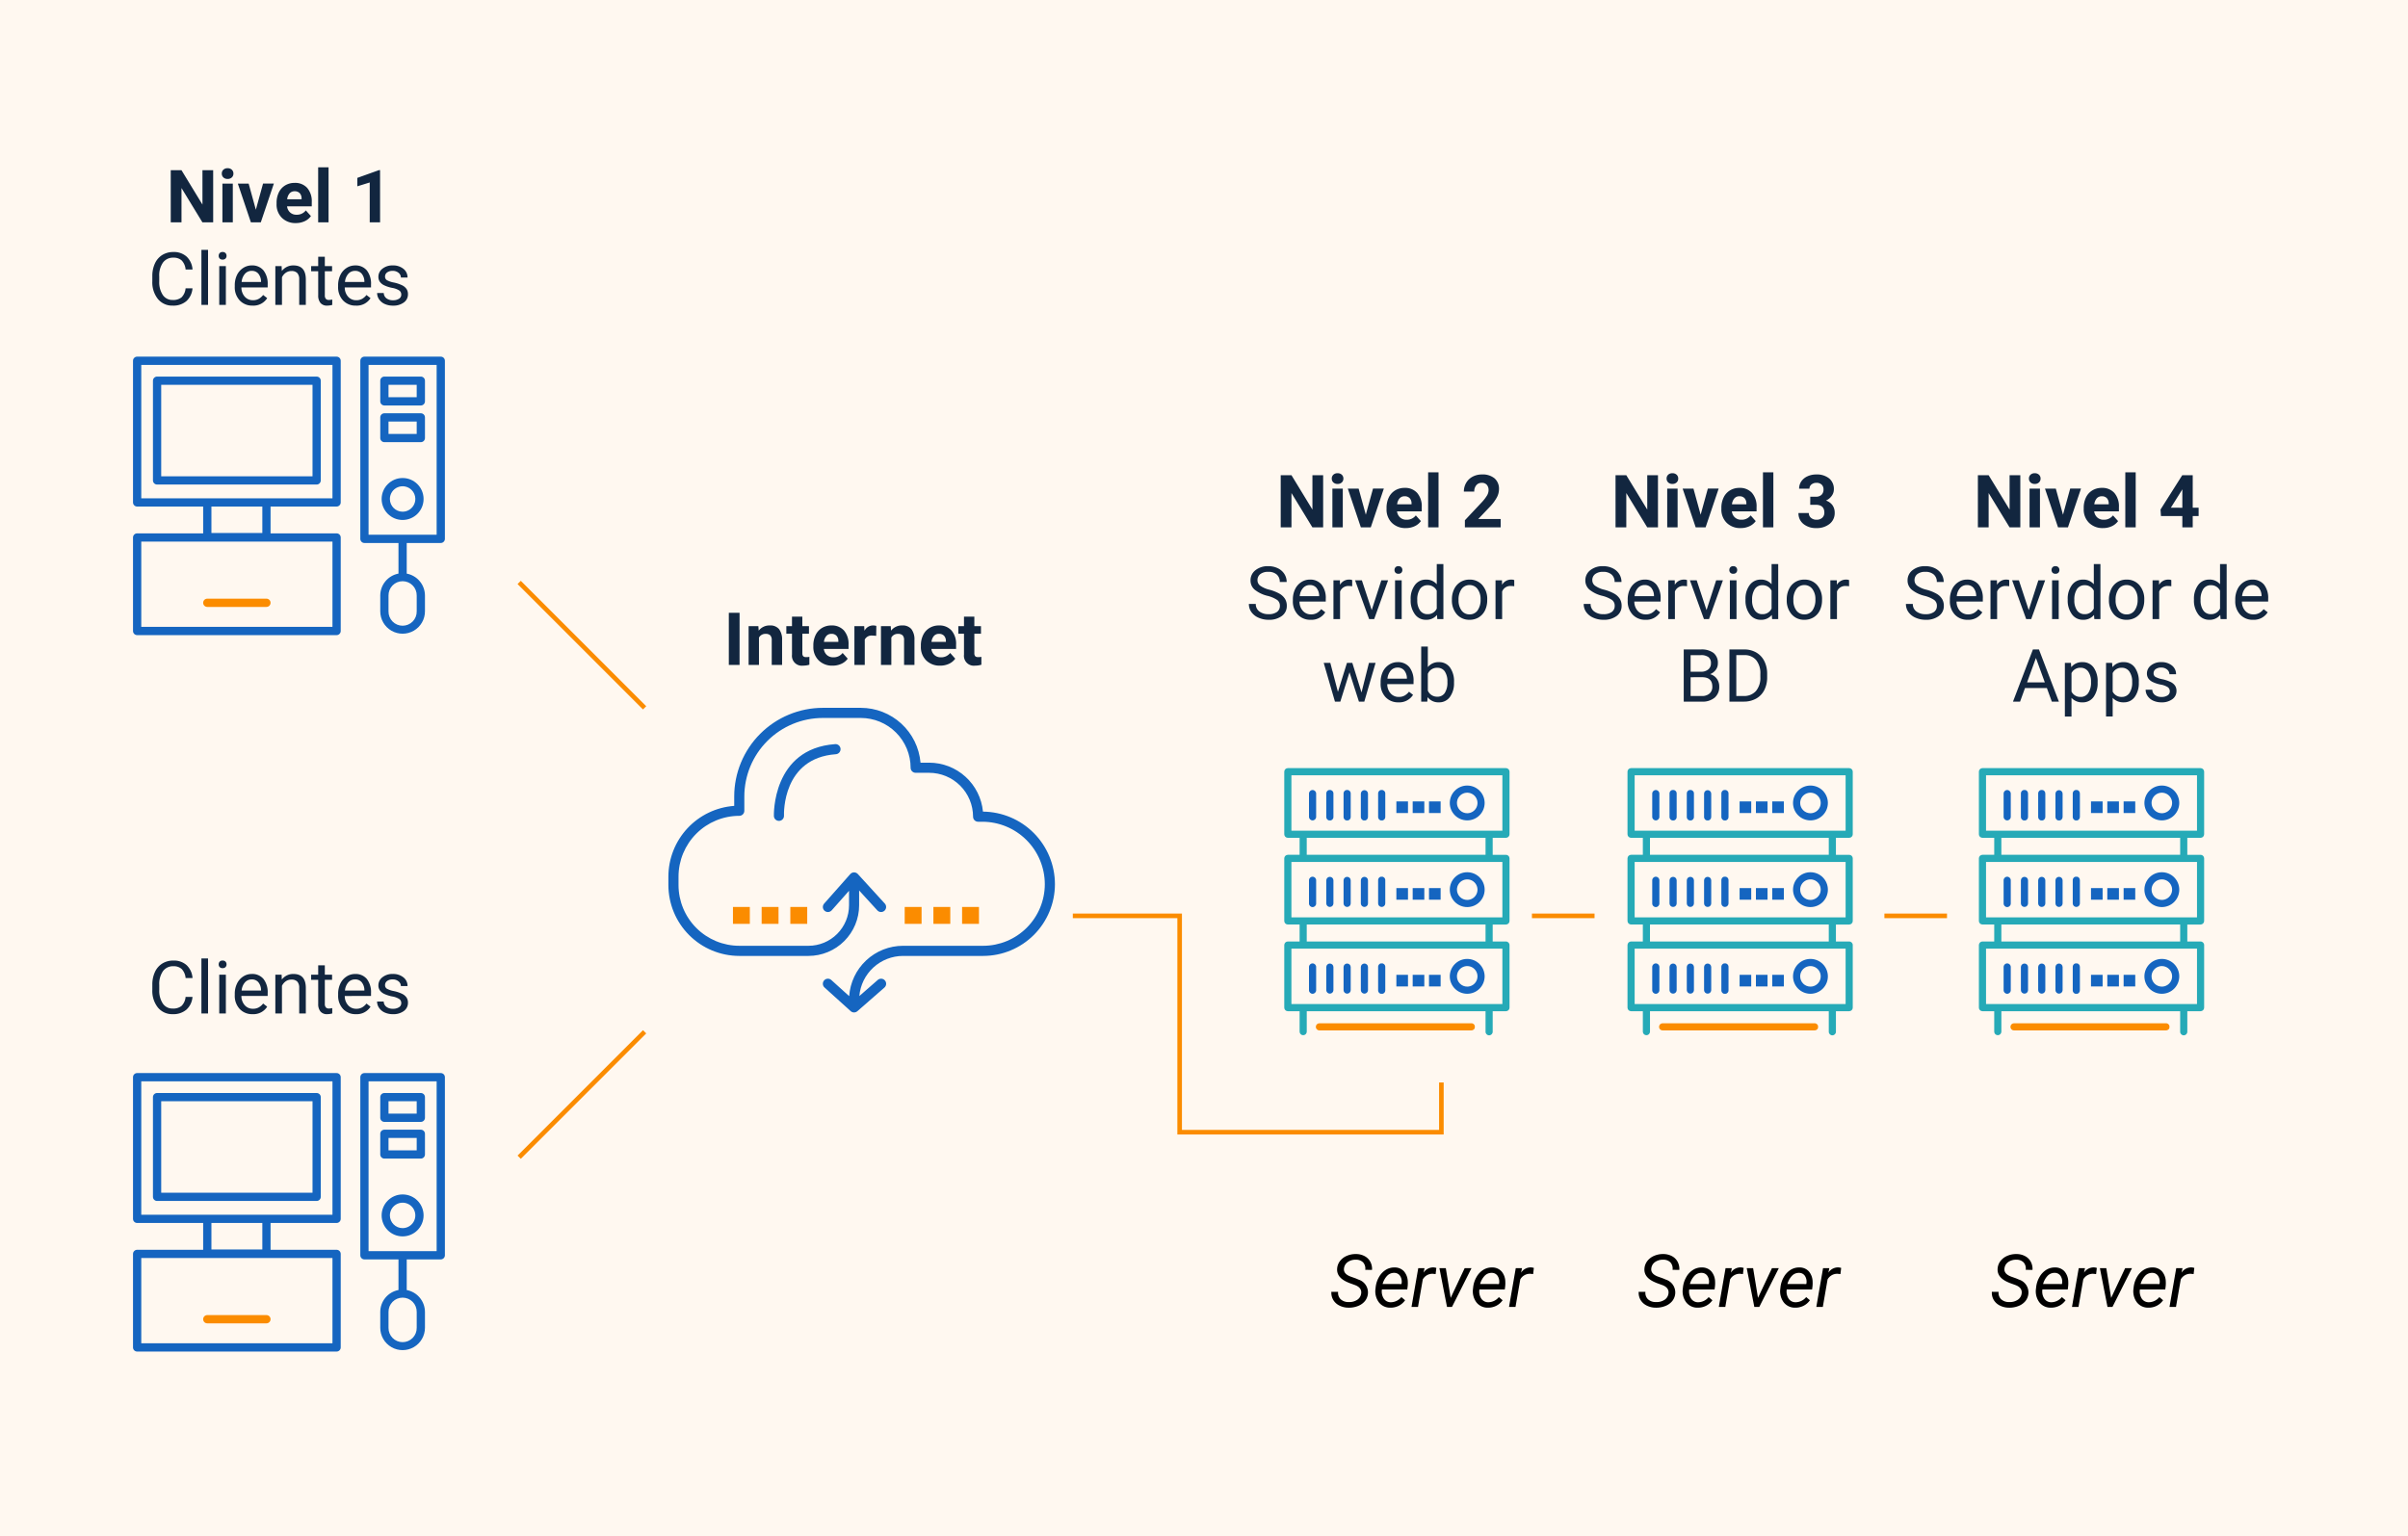 <svg xmlns="http://www.w3.org/2000/svg" xmlns:xlink="http://www.w3.org/1999/xlink" width="525" height="335" viewBox="0 0 525 335">
  <defs>
    <linearGradient id="linear-gradient" x1="-1.504" y1="3.495" x2="-1.483" y2="3.495" gradientUnits="objectBoundingBox">
      <stop offset="0" stop-color="#9d6262"/>
      <stop offset="1" stop-color="#1a1a1a"/>
    </linearGradient>
    <clipPath id="clip-path">
      <path id="Trazado_601327" data-name="Trazado 601327" d="M87.426,25.478c-13.786.984-13.358,15.534-13.352,15.68a1.1,1.1,0,0,0,1.1,1.059h.043a1.1,1.1,0,0,0,1.059-1.145c-.019-.513-.335-12.56,11.305-13.392a1.105,1.105,0,0,0-.051-2.207,1.046,1.046,0,0,0-.107.006" transform="translate(-74.072 -25.472)" fill="#1565c0"/>
    </clipPath>
    <clipPath id="clip-path-2">
      <path id="Trazado_601328" data-name="Trazado 601328" d="M33.671,0A19.34,19.34,0,0,0,14.351,19.319v2.062A15.478,15.478,0,0,0,0,36.8v1.841A15.474,15.474,0,0,0,15.457,54.1H30.544A11.055,11.055,0,0,0,41.585,43.057V39.828l3.968,4.341a1.1,1.1,0,1,0,1.63-1.49L41.3,36.238a1.121,1.121,0,0,0-.826-.357,1.093,1.093,0,0,0-.817.373l-5.7,6.44a1.1,1.1,0,0,0,.093,1.558,1.116,1.116,0,0,0,.733.277,1.1,1.1,0,0,0,.826-.373l3.776-4.26v3.161a8.845,8.845,0,0,1-8.834,8.834H15.457A13.263,13.263,0,0,1,2.208,38.642V36.8A13.263,13.263,0,0,1,15.457,23.551a1.1,1.1,0,0,0,1.1-1.105V19.319A17.13,17.13,0,0,1,33.671,2.208h8.281A10.869,10.869,0,0,1,52.81,13.063a1.1,1.1,0,0,0,1.105,1.105h2.94a9.577,9.577,0,0,1,9.57,9.567,1.1,1.1,0,0,0,1.105,1.105h.919A13.633,13.633,0,0,1,82.068,38.455,13.45,13.45,0,0,1,68.633,51.891H51.155A11.78,11.78,0,0,0,39.418,62.873l-3.9-3.524a1.1,1.1,0,1,0-1.478,1.639l5.7,5.151a1.1,1.1,0,0,0,1.466.012L47.1,61a1.1,1.1,0,0,0-1.453-1.661l-4.018,3.512A9.579,9.579,0,0,1,51.155,54.1H68.633A15.661,15.661,0,0,0,84.276,38.455,15.842,15.842,0,0,0,68.583,22.632,11.794,11.794,0,0,0,56.856,11.96H54.971A13.08,13.08,0,0,0,41.952,0Z" fill="url(#linear-gradient)"/>
    </clipPath>
    <clipPath id="clip-path-3">
      <rect id="Rectángulo_298110" data-name="Rectángulo 298110" width="3.68" height="3.68" fill="#fb8c00"/>
    </clipPath>
    <clipPath id="clip-path-6">
      <rect id="Rectángulo_298116" data-name="Rectángulo 298116" width="3.679" height="3.679" fill="#fb8c00"/>
    </clipPath>
    <clipPath id="clip-path-8">
      <rect id="Rectángulo_298120" data-name="Rectángulo 298120" width="3.683" height="3.679" fill="#fb8c00"/>
    </clipPath>
    <clipPath id="clip-path-9">
      <path id="Trazado_601329" data-name="Trazado 601329" d="M202.008,55.544V52.1a3.074,3.074,0,1,1,6.147,0v3.448a3.074,3.074,0,1,1-6.147,0M197.659,1.8H212.5V38.836H197.659Zm-.9-1.8a.9.9,0,0,0-.9.9V39.736a.9.9,0,0,0,.9.9h7.422v6.674a4.878,4.878,0,0,0-3.973,4.786v3.448a4.873,4.873,0,1,0,9.746,0V52.1a4.879,4.879,0,0,0-3.974-4.787V40.635H213.4a.9.9,0,0,0,.9-.9V.9a.9.9,0,0,0-.9-.9Z" transform="translate(-195.86 0)" fill="#1565c0"/>
    </clipPath>
    <clipPath id="clip-path-10">
      <path id="Trazado_601330" data-name="Trazado 601330" d="M18.984,18.987H51.973V38.93H18.984Zm-.9-1.8a.9.9,0,0,0-.9.9V39.829a.9.9,0,0,0,.9.9H52.872a.9.9,0,0,0,.9-.9V18.088a.9.9,0,0,0-.9-.9Z" transform="translate(-17.185 -17.188)" fill="#1565c0"/>
    </clipPath>
    <clipPath id="clip-path-11">
      <path id="Trazado_601331" data-name="Trazado 601331" d="M1.8,40.336H43.484V58.928H1.8Zm15.294-7.647h11.1v5.772h-11.1ZM1.8,1.8H43.484v29.09H1.8ZM.9,0A.9.9,0,0,0,0,.9V31.789a.9.9,0,0,0,.9.9H15.295v5.848H.9a.9.9,0,0,0-.9.9V59.828a.9.9,0,0,0,.9.9H44.384a.9.9,0,0,0,.9-.9V39.436a.9.9,0,0,0-.9-.9H29.989V32.689H44.384a.9.9,0,0,0,.9-.9V.9a.9.9,0,0,0-.9-.9Z" fill="#1565c0"/>
    </clipPath>
    <clipPath id="clip-path-12">
      <path id="Trazado_601332" data-name="Trazado 601332" d="M61.347,208.6a.9.9,0,0,0,0,1.8H74.242a.9.9,0,1,0,0-1.8Z" transform="translate(-60.448 -208.604)" fill="#fb8c00"/>
    </clipPath>
    <clipPath id="clip-path-13">
      <path id="Trazado_601333" data-name="Trazado 601333" d="M214.847,18.987h6.147v2.7h-6.147Zm-.9-1.8a.9.9,0,0,0-.9.9v4.5a.9.9,0,0,0,.9.9h7.947a.9.9,0,0,0,.9-.9v-4.5a.9.9,0,0,0-.9-.9Z" transform="translate(-213.048 -17.188)" fill="#1565c0"/>
    </clipPath>
    <clipPath id="clip-path-14">
      <path id="Trazado_601335" data-name="Trazado 601335" d="M216.031,109.172a2.774,2.774,0,1,1,2.774,2.774,2.777,2.777,0,0,1-2.774-2.774m-1.8,0a4.574,4.574,0,1,0,4.573-4.573,4.578,4.578,0,0,0-4.573,4.573" transform="translate(-214.232 -104.599)" fill="#1565c0"/>
    </clipPath>
    <clipPath id="clip-path-23">
      <path id="Trazado_601336" data-name="Trazado 601336" d="M1.559,39.368H47.553V51.451H1.559ZM4.9,34.106H43.883v3.7H4.9ZM1.559,20.463H47.553V32.547H1.559ZM4.9,15.2H43.883v3.7H4.9ZM1.559,1.559H47.553V13.642H1.559ZM.78,0A.779.779,0,0,0,0,.779V14.422a.779.779,0,0,0,.78.78H3.345v3.7H.78a.779.779,0,0,0-.78.78V33.326a.779.779,0,0,0,.78.779H3.345v3.7H.78a.779.779,0,0,0-.78.779V52.231a.779.779,0,0,0,.78.78H3.345v4.482a.78.78,0,0,0,1.559,0V53.01H43.883v4.482a.779.779,0,1,0,1.559,0V53.01h2.892a.779.779,0,0,0,.779-.78V38.588a.779.779,0,0,0-.779-.779H45.441v-3.7h2.892a.779.779,0,0,0,.779-.779V19.684a.779.779,0,0,0-.779-.78H45.441V15.2h2.892a.779.779,0,0,0,.779-.78V.779A.779.779,0,0,0,48.333,0Z" fill="#26aab7"/>
    </clipPath>
    <clipPath id="clip-path-24">
      <path id="Trazado_601337" data-name="Trazado 601337" d="M166.157,21.134a2.241,2.241,0,1,1,2.241,2.241,2.244,2.244,0,0,1-2.241-2.241m-1.559,0a3.8,3.8,0,1,0,3.8-3.8,3.8,3.8,0,0,0-3.8,3.8" transform="translate(-164.598 -17.334)" fill="#1565c0"/>
    </clipPath>
    <clipPath id="clip-path-25">
      <path id="Trazado_601338" data-name="Trazado 601338" d="M24.592,22.558v5.067a.779.779,0,1,0,1.559,0V22.558a.779.779,0,1,0-1.559,0" transform="translate(-24.592 -21.778)" fill="#1565c0"/>
    </clipPath>
    <clipPath id="clip-path-26">
      <path id="Trazado_601339" data-name="Trazado 601339" d="M41.78,22.558v5.067a.78.78,0,1,0,1.559,0V22.558a.78.78,0,1,0-1.559,0" transform="translate(-41.78 -21.778)" fill="#1565c0"/>
    </clipPath>
    <clipPath id="clip-path-27">
      <path id="Trazado_601340" data-name="Trazado 601340" d="M58.964,22.558v5.067a.78.78,0,1,0,1.559,0V22.558a.78.78,0,1,0-1.559,0" transform="translate(-58.964 -21.778)" fill="#1565c0"/>
    </clipPath>
    <clipPath id="clip-path-28">
      <path id="Trazado_601341" data-name="Trazado 601341" d="M76.149,22.558v5.067a.78.78,0,1,0,1.559,0V22.558a.78.78,0,0,0-1.559,0" transform="translate(-76.149 -21.778)" fill="#1565c0"/>
    </clipPath>
    <clipPath id="clip-path-29">
      <path id="Trazado_601342" data-name="Trazado 601342" d="M93.338,22.558v5.067a.78.78,0,1,0,1.559,0V22.558a.78.78,0,1,0-1.559,0" transform="translate(-93.338 -21.778)" fill="#1565c0"/>
    </clipPath>
    <clipPath id="clip-path-30">
      <rect id="Rectángulo_298136" data-name="Rectángulo 298136" width="2.534" height="2.534" fill="#1565c0"/>
    </clipPath>
    <clipPath id="clip-path-33">
      <path id="Trazado_601343" data-name="Trazado 601343" d="M166.157,107.36A2.241,2.241,0,1,1,168.4,109.6a2.244,2.244,0,0,1-2.241-2.241m-1.559,0a3.8,3.8,0,1,0,3.8-3.8,3.8,3.8,0,0,0-3.8,3.8" transform="translate(-164.598 -103.56)" fill="#1565c0"/>
    </clipPath>
    <clipPath id="clip-path-34">
      <path id="Trazado_601344" data-name="Trazado 601344" d="M24.592,108.785v5.067a.779.779,0,0,0,1.559,0v-5.067a.779.779,0,1,0-1.559,0" transform="translate(-24.592 -108.005)" fill="#1565c0"/>
    </clipPath>
    <clipPath id="clip-path-35">
      <path id="Trazado_601345" data-name="Trazado 601345" d="M41.78,108.785v5.067a.78.78,0,0,0,1.559,0v-5.067a.78.78,0,0,0-1.559,0" transform="translate(-41.78 -108.005)" fill="#1565c0"/>
    </clipPath>
    <clipPath id="clip-path-36">
      <path id="Trazado_601346" data-name="Trazado 601346" d="M58.964,108.785v5.067a.78.78,0,0,0,1.559,0v-5.067a.78.78,0,0,0-1.559,0" transform="translate(-58.964 -108.005)" fill="#1565c0"/>
    </clipPath>
    <clipPath id="clip-path-37">
      <path id="Trazado_601347" data-name="Trazado 601347" d="M76.149,108.785v5.067a.78.78,0,0,0,1.559,0v-5.067a.78.78,0,0,0-1.559,0" transform="translate(-76.149 -108.005)" fill="#1565c0"/>
    </clipPath>
    <clipPath id="clip-path-38">
      <path id="Trazado_601348" data-name="Trazado 601348" d="M93.338,108.785v5.067a.78.78,0,0,0,1.559,0v-5.067a.78.78,0,1,0-1.559,0" transform="translate(-93.338 -108.005)" fill="#1565c0"/>
    </clipPath>
    <clipPath id="clip-path-42">
      <path id="Trazado_601349" data-name="Trazado 601349" d="M166.157,193.587a2.241,2.241,0,1,1,2.241,2.241,2.244,2.244,0,0,1-2.241-2.241m-1.559,0a3.8,3.8,0,1,0,3.8-3.8,3.8,3.8,0,0,0-3.8,3.8" transform="translate(-164.598 -189.787)" fill="#1565c0"/>
    </clipPath>
    <clipPath id="clip-path-43">
      <path id="Trazado_601350" data-name="Trazado 601350" d="M24.592,195.011v5.067a.779.779,0,1,0,1.559,0v-5.067a.779.779,0,1,0-1.559,0" transform="translate(-24.592 -194.231)" fill="#1565c0"/>
    </clipPath>
    <clipPath id="clip-path-44">
      <path id="Trazado_601351" data-name="Trazado 601351" d="M41.78,195.011v5.067a.78.78,0,0,0,1.559,0v-5.067a.78.78,0,0,0-1.559,0" transform="translate(-41.78 -194.231)" fill="#1565c0"/>
    </clipPath>
    <clipPath id="clip-path-45">
      <path id="Trazado_601352" data-name="Trazado 601352" d="M58.964,195.011v5.067a.78.78,0,0,0,1.559,0v-5.067a.78.78,0,0,0-1.559,0" transform="translate(-58.964 -194.231)" fill="#1565c0"/>
    </clipPath>
    <clipPath id="clip-path-46">
      <path id="Trazado_601353" data-name="Trazado 601353" d="M76.149,195.011v5.067a.78.78,0,0,0,1.559,0v-5.067a.78.78,0,0,0-1.559,0" transform="translate(-76.149 -194.231)" fill="#1565c0"/>
    </clipPath>
    <clipPath id="clip-path-47">
      <path id="Trazado_601354" data-name="Trazado 601354" d="M93.338,195.011v5.067a.78.78,0,1,0,1.559,0v-5.067a.78.78,0,1,0-1.559,0" transform="translate(-93.338 -194.231)" fill="#1565c0"/>
    </clipPath>
    <clipPath id="clip-path-51">
      <path id="Trazado_601355" data-name="Trazado 601355" d="M32.038,253.789a.78.78,0,0,0,0,1.559H65.17a.78.78,0,1,0,0-1.559Z" transform="translate(-31.259 -253.789)" fill="#fb8c00"/>
    </clipPath>
  </defs>
  <g id="Grupo_890236" data-name="Grupo 890236" transform="translate(9788 9044)">
    <path id="Trazado_605261" data-name="Trazado 605261" d="M0,0H525V335H0Z" transform="translate(-9788 -9044)" fill="#fff8f0"/>
    <g id="Grupo_887464" data-name="Grupo 887464" transform="translate(-9642.275 -8889.646)" style="isolation: isolate">
      <g id="Grupo_887360" data-name="Grupo 887360" transform="translate(22.999 7.909)">
        <g id="Grupo_887359" data-name="Grupo 887359" clip-path="url(#clip-path)">
          <rect id="Rectángulo_298107" data-name="Rectángulo 298107" width="15.01" height="16.745" transform="translate(-0.432 0)" fill="#1565c0"/>
        </g>
      </g>
      <g id="Grupo_887362" data-name="Grupo 887362">
        <g id="Grupo_887361" data-name="Grupo 887361" clip-path="url(#clip-path-2)">
          <rect id="Rectángulo_298108" data-name="Rectángulo 298108" width="84.276" height="66.425" fill="#1565c0"/>
        </g>
      </g>
      <g id="Grupo_887364" data-name="Grupo 887364" transform="translate(51.521 43.425)">
        <g id="Grupo_887363" data-name="Grupo 887363" clip-path="url(#clip-path-3)">
          <rect id="Rectángulo_298109" data-name="Rectángulo 298109" width="3.68" height="3.68" transform="translate(0 0)" fill="#fb8c00"/>
        </g>
      </g>
      <g id="Grupo_887366" data-name="Grupo 887366" transform="translate(57.778 43.425)">
        <g id="Grupo_887365" data-name="Grupo 887365" clip-path="url(#clip-path-3)">
          <rect id="Rectángulo_298111" data-name="Rectángulo 298111" width="3.68" height="3.68" transform="translate(0 0)" fill="#fb8c00"/>
        </g>
      </g>
      <g id="Grupo_887368" data-name="Grupo 887368" transform="translate(64.034 43.425)">
        <g id="Grupo_887367" data-name="Grupo 887367" clip-path="url(#clip-path-3)">
          <rect id="Rectángulo_298113" data-name="Rectángulo 298113" width="3.68" height="3.68" transform="translate(0 0)" fill="#fb8c00"/>
        </g>
      </g>
      <g id="Grupo_887370" data-name="Grupo 887370" transform="translate(14.075 43.423)">
        <g id="Grupo_887369" data-name="Grupo 887369" clip-path="url(#clip-path-6)">
          <rect id="Rectángulo_298115" data-name="Rectángulo 298115" width="3.679" height="3.679" fill="#fb8c00"/>
        </g>
      </g>
      <g id="Grupo_887372" data-name="Grupo 887372" transform="translate(20.332 43.423)">
        <g id="Grupo_887371" data-name="Grupo 887371" clip-path="url(#clip-path-6)">
          <rect id="Rectángulo_298117" data-name="Rectángulo 298117" width="3.679" height="3.679" transform="translate(0)" fill="#fb8c00"/>
        </g>
      </g>
      <g id="Grupo_887374" data-name="Grupo 887374" transform="translate(26.585 43.423)">
        <g id="Grupo_887373" data-name="Grupo 887373" clip-path="url(#clip-path-8)">
          <rect id="Rectángulo_298119" data-name="Rectángulo 298119" width="3.683" height="3.679" fill="#fb8c00"/>
        </g>
      </g>
    </g>
    <g id="Grupo_887465" data-name="Grupo 887465" transform="translate(-9759 -8966.228)">
      <g id="Grupo_887377" data-name="Grupo 887377" transform="translate(49.557)">
        <g id="Grupo_887376" data-name="Grupo 887376" clip-path="url(#clip-path-9)">
          <rect id="Rectángulo_298121" data-name="Rectángulo 298121" width="19.805" height="60.819" transform="translate(-1.366 0.031) rotate(-1.296)" fill="#1565c0"/>
        </g>
      </g>
      <g id="Grupo_887379" data-name="Grupo 887379" transform="translate(4.348 4.349)" style="isolation: isolate">
        <g id="Grupo_887378" data-name="Grupo 887378" clip-path="url(#clip-path-10)">
          <rect id="Rectángulo_298122" data-name="Rectángulo 298122" width="37.11" height="24.362" transform="translate(-0.532 0.012) rotate(-1.296)" fill="#1565c0"/>
        </g>
      </g>
      <g id="Grupo_887381" data-name="Grupo 887381">
        <g id="Grupo_887380" data-name="Grupo 887380" clip-path="url(#clip-path-11)">
          <rect id="Rectángulo_298123" data-name="Rectángulo 298123" width="46.645" height="61.737" transform="translate(-1.373 0.031) rotate(-1.296)" fill="#1565c0"/>
        </g>
      </g>
      <g id="Grupo_887383" data-name="Grupo 887383" transform="translate(15.295 52.781)" style="isolation: isolate">
        <g id="Grupo_887382" data-name="Grupo 887382" clip-path="url(#clip-path-12)">
          <rect id="Rectángulo_298124" data-name="Rectángulo 298124" width="14.731" height="2.131" transform="matrix(1, -0.023, 0.023, 1, -0.041, 0.001)" fill="#fb8c00"/>
        </g>
      </g>
      <g id="Grupo_887385" data-name="Grupo 887385" transform="translate(53.906 4.349)">
        <g id="Grupo_887384" data-name="Grupo 887384" clip-path="url(#clip-path-13)">
          <rect id="Rectángulo_298125" data-name="Rectángulo 298125" width="9.886" height="6.517" transform="translate(-0.142 0.003) rotate(-1.296)" fill="#1565c0"/>
        </g>
      </g>
      <g id="Grupo_887389" data-name="Grupo 887389" transform="translate(54.205 26.466)">
        <g id="Grupo_887388" data-name="Grupo 887388" clip-path="url(#clip-path-14)">
          <rect id="Rectángulo_298127" data-name="Rectángulo 298127" width="9.352" height="9.351" transform="translate(-0.207 0.005) rotate(-1.296)" fill="#1565c0"/>
        </g>
      </g>
      <g id="Grupo_887391" data-name="Grupo 887391" transform="translate(53.906 12.349)">
        <g id="Grupo_887384-2" data-name="Grupo 887384" clip-path="url(#clip-path-13)">
          <rect id="Rectángulo_298125-2" data-name="Rectángulo 298125" width="9.886" height="6.517" transform="translate(-0.142 0.003) rotate(-1.296)" fill="#1565c0"/>
        </g>
      </g>
    </g>
    <g id="Grupo_887466" data-name="Grupo 887466" transform="translate(-9759 -8810)">
      <g id="Grupo_887377-2" data-name="Grupo 887377" transform="translate(49.557)">
        <g id="Grupo_887376-2" data-name="Grupo 887376" clip-path="url(#clip-path-9)">
          <rect id="Rectángulo_298121-2" data-name="Rectángulo 298121" width="19.805" height="60.819" transform="translate(-1.366 0.031) rotate(-1.296)" fill="#1565c0"/>
        </g>
      </g>
      <g id="Grupo_887379-2" data-name="Grupo 887379" transform="translate(4.348 4.349)" style="isolation: isolate">
        <g id="Grupo_887378-2" data-name="Grupo 887378" clip-path="url(#clip-path-10)">
          <rect id="Rectángulo_298122-2" data-name="Rectángulo 298122" width="37.11" height="24.362" transform="translate(-0.532 0.012) rotate(-1.296)" fill="#1565c0"/>
        </g>
      </g>
      <g id="Grupo_887381-2" data-name="Grupo 887381">
        <g id="Grupo_887380-2" data-name="Grupo 887380" clip-path="url(#clip-path-11)">
          <rect id="Rectángulo_298123-2" data-name="Rectángulo 298123" width="46.645" height="61.737" transform="translate(-1.373 0.031) rotate(-1.296)" fill="#1565c0"/>
        </g>
      </g>
      <g id="Grupo_887383-2" data-name="Grupo 887383" transform="translate(15.295 52.781)" style="isolation: isolate">
        <g id="Grupo_887382-2" data-name="Grupo 887382" clip-path="url(#clip-path-12)">
          <rect id="Rectángulo_298124-2" data-name="Rectángulo 298124" width="14.731" height="2.131" transform="matrix(1, -0.023, 0.023, 1, -0.041, 0.001)" fill="#fb8c00"/>
        </g>
      </g>
      <g id="Grupo_887385-2" data-name="Grupo 887385" transform="translate(53.906 4.349)">
        <g id="Grupo_887384-3" data-name="Grupo 887384" clip-path="url(#clip-path-13)">
          <rect id="Rectángulo_298125-3" data-name="Rectángulo 298125" width="9.886" height="6.517" transform="translate(-0.142 0.003) rotate(-1.296)" fill="#1565c0"/>
        </g>
      </g>
      <g id="Grupo_887389-2" data-name="Grupo 887389" transform="translate(54.205 26.466)">
        <g id="Grupo_887388-2" data-name="Grupo 887388" clip-path="url(#clip-path-14)">
          <rect id="Rectángulo_298127-2" data-name="Rectángulo 298127" width="9.352" height="9.351" transform="translate(-0.207 0.005) rotate(-1.296)" fill="#1565c0"/>
        </g>
      </g>
      <g id="Grupo_887391-2" data-name="Grupo 887391" transform="translate(53.906 12.349)">
        <g id="Grupo_887384-4" data-name="Grupo 887384" clip-path="url(#clip-path-13)">
          <rect id="Rectángulo_298125-4" data-name="Rectángulo 298125" width="9.886" height="6.517" transform="translate(-0.142 0.003) rotate(-1.296)" fill="#1565c0"/>
        </g>
      </g>
    </g>
    <g id="Grupo_887467" data-name="Grupo 887467" transform="translate(-9508 -8876.5)">
      <g id="Grupo_887394" data-name="Grupo 887394">
        <g id="Grupo_887393" data-name="Grupo 887393" clip-path="url(#clip-path-23)">
          <rect id="Rectángulo_298128" data-name="Rectángulo 298128" width="49.112" height="58.272" transform="translate(0)" fill="#26aab7"/>
        </g>
      </g>
      <g id="Grupo_887396" data-name="Grupo 887396" transform="translate(36.087 3.8)">
        <g id="Grupo_887395" data-name="Grupo 887395" clip-path="url(#clip-path-24)">
          <rect id="Rectángulo_298129" data-name="Rectángulo 298129" width="7.601" height="7.601" transform="translate(0 0)" fill="#1565c0"/>
        </g>
      </g>
      <g id="Grupo_887398" data-name="Grupo 887398" transform="translate(5.392 4.775)">
        <g id="Grupo_887397" data-name="Grupo 887397" clip-path="url(#clip-path-25)">
          <rect id="Rectángulo_298130" data-name="Rectángulo 298130" width="1.559" height="6.626" transform="translate(0 0)" fill="#1565c0"/>
        </g>
      </g>
      <g id="Grupo_887400" data-name="Grupo 887400" transform="translate(9.16 4.775)">
        <g id="Grupo_887399" data-name="Grupo 887399" clip-path="url(#clip-path-26)">
          <rect id="Rectángulo_298131" data-name="Rectángulo 298131" width="1.559" height="6.626" transform="translate(0 0)" fill="#1565c0"/>
        </g>
      </g>
      <g id="Grupo_887402" data-name="Grupo 887402" transform="translate(12.927 4.775)">
        <g id="Grupo_887401" data-name="Grupo 887401" clip-path="url(#clip-path-27)">
          <rect id="Rectángulo_298132" data-name="Rectángulo 298132" width="1.559" height="6.626" transform="translate(0 0)" fill="#1565c0"/>
        </g>
      </g>
      <g id="Grupo_887404" data-name="Grupo 887404" transform="translate(16.695 4.775)">
        <g id="Grupo_887403" data-name="Grupo 887403" clip-path="url(#clip-path-28)">
          <rect id="Rectángulo_298133" data-name="Rectángulo 298133" width="1.559" height="6.626" transform="translate(0 0)" fill="#1565c0"/>
        </g>
      </g>
      <g id="Grupo_887406" data-name="Grupo 887406" transform="translate(20.464 4.775)">
        <g id="Grupo_887405" data-name="Grupo 887405" clip-path="url(#clip-path-29)">
          <rect id="Rectángulo_298134" data-name="Rectángulo 298134" width="1.559" height="6.626" transform="translate(0 0)" fill="#1565c0"/>
        </g>
      </g>
      <g id="Grupo_887408" data-name="Grupo 887408" transform="translate(24.442 7.26)">
        <g id="Grupo_887407" data-name="Grupo 887407" clip-path="url(#clip-path-30)">
          <rect id="Rectángulo_298135" data-name="Rectángulo 298135" width="2.534" height="2.534" fill="#1565c0"/>
        </g>
      </g>
      <g id="Grupo_887410" data-name="Grupo 887410" transform="translate(27.999 7.26)">
        <g id="Grupo_887409" data-name="Grupo 887409" clip-path="url(#clip-path-30)">
          <rect id="Rectángulo_298137" data-name="Rectángulo 298137" width="2.534" height="2.534" fill="#1565c0"/>
        </g>
      </g>
      <g id="Grupo_887412" data-name="Grupo 887412" transform="translate(31.556 7.26)">
        <g id="Grupo_887411" data-name="Grupo 887411" clip-path="url(#clip-path-30)">
          <rect id="Rectángulo_298139" data-name="Rectángulo 298139" width="2.534" height="2.534" fill="#1565c0"/>
        </g>
      </g>
      <g id="Grupo_887414" data-name="Grupo 887414" transform="translate(36.087 22.705)">
        <g id="Grupo_887413" data-name="Grupo 887413" clip-path="url(#clip-path-33)">
          <rect id="Rectángulo_298141" data-name="Rectángulo 298141" width="7.601" height="7.601" transform="translate(0 0)" fill="#1565c0"/>
        </g>
      </g>
      <g id="Grupo_887416" data-name="Grupo 887416" transform="translate(5.392 23.679)">
        <g id="Grupo_887415" data-name="Grupo 887415" clip-path="url(#clip-path-34)">
          <rect id="Rectángulo_298142" data-name="Rectángulo 298142" width="1.559" height="6.626" transform="translate(0 0)" fill="#1565c0"/>
        </g>
      </g>
      <g id="Grupo_887418" data-name="Grupo 887418" transform="translate(9.16 23.679)">
        <g id="Grupo_887417" data-name="Grupo 887417" clip-path="url(#clip-path-35)">
          <rect id="Rectángulo_298143" data-name="Rectángulo 298143" width="1.559" height="6.626" transform="translate(0 0)" fill="#1565c0"/>
        </g>
      </g>
      <g id="Grupo_887420" data-name="Grupo 887420" transform="translate(12.927 23.679)">
        <g id="Grupo_887419" data-name="Grupo 887419" clip-path="url(#clip-path-36)">
          <rect id="Rectángulo_298144" data-name="Rectángulo 298144" width="1.559" height="6.626" transform="translate(0 0)" fill="#1565c0"/>
        </g>
      </g>
      <g id="Grupo_887422" data-name="Grupo 887422" transform="translate(16.695 23.679)">
        <g id="Grupo_887421" data-name="Grupo 887421" clip-path="url(#clip-path-37)">
          <rect id="Rectángulo_298145" data-name="Rectángulo 298145" width="1.559" height="6.626" transform="translate(0 0)" fill="#1565c0"/>
        </g>
      </g>
      <g id="Grupo_887424" data-name="Grupo 887424" transform="translate(20.464 23.679)">
        <g id="Grupo_887423" data-name="Grupo 887423" clip-path="url(#clip-path-38)">
          <rect id="Rectángulo_298146" data-name="Rectángulo 298146" width="1.559" height="6.626" transform="translate(0 0)" fill="#1565c0"/>
        </g>
      </g>
      <g id="Grupo_887426" data-name="Grupo 887426" transform="translate(24.442 26.164)">
        <g id="Grupo_887425" data-name="Grupo 887425" clip-path="url(#clip-path-30)">
          <rect id="Rectángulo_298147" data-name="Rectángulo 298147" width="2.534" height="2.534" transform="translate(0 0)" fill="#1565c0"/>
        </g>
      </g>
      <g id="Grupo_887428" data-name="Grupo 887428" transform="translate(27.999 26.164)">
        <g id="Grupo_887427" data-name="Grupo 887427" clip-path="url(#clip-path-30)">
          <rect id="Rectángulo_298149" data-name="Rectángulo 298149" width="2.534" height="2.534" transform="translate(0 0)" fill="#1565c0"/>
        </g>
      </g>
      <g id="Grupo_887430" data-name="Grupo 887430" transform="translate(31.556 26.164)">
        <g id="Grupo_887429" data-name="Grupo 887429" clip-path="url(#clip-path-30)">
          <rect id="Rectángulo_298151" data-name="Rectángulo 298151" width="2.534" height="2.534" transform="translate(0 0)" fill="#1565c0"/>
        </g>
      </g>
      <g id="Grupo_887432" data-name="Grupo 887432" transform="translate(36.087 41.609)">
        <g id="Grupo_887431" data-name="Grupo 887431" clip-path="url(#clip-path-42)">
          <rect id="Rectángulo_298153" data-name="Rectángulo 298153" width="7.601" height="7.601" transform="translate(0 0)" fill="#1565c0"/>
        </g>
      </g>
      <g id="Grupo_887434" data-name="Grupo 887434" transform="translate(5.392 42.584)">
        <g id="Grupo_887433" data-name="Grupo 887433" clip-path="url(#clip-path-43)">
          <rect id="Rectángulo_298154" data-name="Rectángulo 298154" width="1.559" height="6.626" transform="translate(0 0)" fill="#1565c0"/>
        </g>
      </g>
      <g id="Grupo_887436" data-name="Grupo 887436" transform="translate(9.16 42.584)">
        <g id="Grupo_887435" data-name="Grupo 887435" clip-path="url(#clip-path-44)">
          <rect id="Rectángulo_298155" data-name="Rectángulo 298155" width="1.559" height="6.626" transform="translate(0 0)" fill="#1565c0"/>
        </g>
      </g>
      <g id="Grupo_887438" data-name="Grupo 887438" transform="translate(12.927 42.584)">
        <g id="Grupo_887437" data-name="Grupo 887437" clip-path="url(#clip-path-45)">
          <rect id="Rectángulo_298156" data-name="Rectángulo 298156" width="1.559" height="6.626" transform="translate(0 0)" fill="#1565c0"/>
        </g>
      </g>
      <g id="Grupo_887440" data-name="Grupo 887440" transform="translate(16.695 42.584)">
        <g id="Grupo_887439" data-name="Grupo 887439" clip-path="url(#clip-path-46)">
          <rect id="Rectángulo_298157" data-name="Rectángulo 298157" width="1.559" height="6.626" transform="translate(0 0)" fill="#1565c0"/>
        </g>
      </g>
      <g id="Grupo_887442" data-name="Grupo 887442" transform="translate(20.464 42.584)">
        <g id="Grupo_887441" data-name="Grupo 887441" clip-path="url(#clip-path-47)">
          <rect id="Rectángulo_298158" data-name="Rectángulo 298158" width="1.559" height="6.626" transform="translate(0 0)" fill="#1565c0"/>
        </g>
      </g>
      <g id="Grupo_887444" data-name="Grupo 887444" transform="translate(24.442 45.069)">
        <g id="Grupo_887443" data-name="Grupo 887443" clip-path="url(#clip-path-30)">
          <rect id="Rectángulo_298159" data-name="Rectángulo 298159" width="2.534" height="2.534" fill="#1565c0"/>
        </g>
      </g>
      <g id="Grupo_887446" data-name="Grupo 887446" transform="translate(27.999 45.069)">
        <g id="Grupo_887445" data-name="Grupo 887445" clip-path="url(#clip-path-30)">
          <rect id="Rectángulo_298161" data-name="Rectángulo 298161" width="2.534" height="2.534" fill="#1565c0"/>
        </g>
      </g>
      <g id="Grupo_887448" data-name="Grupo 887448" transform="translate(31.556 45.069)">
        <g id="Grupo_887447" data-name="Grupo 887447" clip-path="url(#clip-path-30)">
          <rect id="Rectángulo_298163" data-name="Rectángulo 298163" width="2.534" height="2.534" fill="#1565c0"/>
        </g>
      </g>
      <g id="Grupo_887450" data-name="Grupo 887450" transform="translate(6.853 55.641)">
        <g id="Grupo_887449" data-name="Grupo 887449" clip-path="url(#clip-path-51)">
          <rect id="Rectángulo_298165" data-name="Rectángulo 298165" width="34.691" height="1.559" transform="translate(0)" fill="#fb8c00"/>
        </g>
      </g>
    </g>
    <path id="Trazado_601394" data-name="Trazado 601394" d="M-24.758,0H-27.1V-11.375h2.344Zm4.1-8.453.07.977a2.951,2.951,0,0,1,2.43-1.133,2.453,2.453,0,0,1,2,.789,3.682,3.682,0,0,1,.672,2.359V0h-2.258V-5.406a1.465,1.465,0,0,0-.312-1.043,1.4,1.4,0,0,0-1.039-.324,1.553,1.553,0,0,0-1.43.813V0h-2.258V-8.453Zm9.586-2.078v2.078h1.445V-6.8H-11.07v4.219a1.007,1.007,0,0,0,.18.672.9.9,0,0,0,.688.2,3.6,3.6,0,0,0,.664-.055V-.047a4.648,4.648,0,0,1-1.367.2,2.156,2.156,0,0,1-2.422-2.4V-6.8h-1.234V-8.453h1.234v-2.078ZM-4.477.156A4.15,4.15,0,0,1-7.5-.984,4.054,4.054,0,0,1-8.672-4.023v-.219A5.106,5.106,0,0,1-8.18-6.52,3.612,3.612,0,0,1-6.785-8.066a3.914,3.914,0,0,1,2.059-.543A3.508,3.508,0,0,1-2-7.516a4.444,4.444,0,0,1,1,3.1v.922H-6.383a2.1,2.1,0,0,0,.66,1.328,2,2,0,0,0,1.395.5,2.437,2.437,0,0,0,2.039-.945L-1.18-1.367A3.389,3.389,0,0,1-2.555-.246,4.511,4.511,0,0,1-4.477.156Zm-.258-6.937a1.414,1.414,0,0,0-1.09.453,2.341,2.341,0,0,0-.535,1.3h3.141v-.18a1.669,1.669,0,0,0-.406-1.16A1.459,1.459,0,0,0-4.734-6.781Zm9.766.445A6.134,6.134,0,0,0,4.219-6.4a1.654,1.654,0,0,0-1.68.867V0H.281V-8.453H2.414l.063,1.008A2.092,2.092,0,0,1,4.359-8.609a2.366,2.366,0,0,1,.7.1ZM8.2-8.453l.07.977A2.951,2.951,0,0,1,10.7-8.609a2.453,2.453,0,0,1,2,.789,3.682,3.682,0,0,1,.672,2.359V0H11.109V-5.406A1.465,1.465,0,0,0,10.8-6.449a1.4,1.4,0,0,0-1.039-.324,1.553,1.553,0,0,0-1.43.813V0H6.07V-8.453ZM18.969.156A4.15,4.15,0,0,1,15.941-.984a4.054,4.054,0,0,1-1.168-3.039v-.219a5.106,5.106,0,0,1,.492-2.277A3.612,3.612,0,0,1,16.66-8.066a3.914,3.914,0,0,1,2.059-.543,3.508,3.508,0,0,1,2.73,1.094,4.444,4.444,0,0,1,1,3.1v.922H17.063a2.1,2.1,0,0,0,.66,1.328,2,2,0,0,0,1.395.5,2.437,2.437,0,0,0,2.039-.945l1.109,1.242A3.389,3.389,0,0,1,20.891-.246,4.511,4.511,0,0,1,18.969.156Zm-.258-6.937a1.414,1.414,0,0,0-1.09.453,2.341,2.341,0,0,0-.535,1.3h3.141v-.18a1.669,1.669,0,0,0-.406-1.16A1.459,1.459,0,0,0,18.711-6.781Zm7.719-3.75v2.078h1.445V-6.8H26.43v4.219a1.007,1.007,0,0,0,.18.672.9.9,0,0,0,.688.2,3.6,3.6,0,0,0,.664-.055V-.047a4.648,4.648,0,0,1-1.367.2,2.156,2.156,0,0,1-2.422-2.4V-6.8H22.938V-8.453h1.234v-2.078Z" transform="translate(-9602 -8899)" fill="#12263f"/>
    <path id="Trazado_601388" data-name="Trazado 601388" d="M-14.523,0h-2.344L-21.43-7.484V0h-2.344V-11.375h2.344l4.57,7.5v-7.5h2.336Zm4.281,0h-2.266V-8.453h2.266Zm-2.4-10.641a1.112,1.112,0,0,1,.34-.836,1.277,1.277,0,0,1,.926-.328,1.28,1.28,0,0,1,.922.328,1.105,1.105,0,0,1,.344.836,1.108,1.108,0,0,1-.348.844,1.283,1.283,0,0,1-.918.328,1.283,1.283,0,0,1-.918-.328A1.108,1.108,0,0,1-12.641-10.641Zm7.422,7.883,1.57-5.7h2.359L-4.141,0H-6.3L-9.148-8.453h2.359ZM3.492.156A4.15,4.15,0,0,1,.465-.984,4.054,4.054,0,0,1-.7-4.023v-.219A5.106,5.106,0,0,1-.211-6.52,3.612,3.612,0,0,1,1.184-8.066a3.914,3.914,0,0,1,2.059-.543,3.508,3.508,0,0,1,2.73,1.094,4.444,4.444,0,0,1,1,3.1v.922H1.586a2.1,2.1,0,0,0,.66,1.328,2,2,0,0,0,1.395.5A2.437,2.437,0,0,0,5.68-2.609L6.789-1.367A3.389,3.389,0,0,1,5.414-.246,4.511,4.511,0,0,1,3.492.156ZM3.234-6.781a1.414,1.414,0,0,0-1.09.453,2.341,2.341,0,0,0-.535,1.3H4.75v-.18a1.669,1.669,0,0,0-.406-1.16A1.459,1.459,0,0,0,3.234-6.781ZM10.633,0H8.367V-12h2.266ZM24.18,0h-7.8V-1.547l3.68-3.922a9.078,9.078,0,0,0,1.121-1.445,2.322,2.322,0,0,0,.363-1.172,1.738,1.738,0,0,0-.383-1.191,1.382,1.382,0,0,0-1.094-.434,1.49,1.49,0,0,0-1.207.527A2.089,2.089,0,0,0,18.422-7.8H16.156a3.729,3.729,0,0,1,.5-1.9,3.5,3.5,0,0,1,1.4-1.348,4.262,4.262,0,0,1,2.055-.488,4.036,4.036,0,0,1,2.73.844A2.985,2.985,0,0,1,23.813-8.3a3.825,3.825,0,0,1-.437,1.719,9.551,9.551,0,0,1-1.5,2.039L19.289-1.82H24.18Z" transform="translate(-9485 -8929)" fill="#12263f"/>
    <path id="Trazado_601389" data-name="Trazado 601389" d="M-26.668-5.07a7.053,7.053,0,0,1-2.809-1.363,2.6,2.6,0,0,1-.879-2,2.751,2.751,0,0,1,1.074-2.223,4.269,4.269,0,0,1,2.793-.879,4.66,4.66,0,0,1,2.09.453,3.436,3.436,0,0,1,1.422,1.25,3.2,3.2,0,0,1,.5,1.742H-23.98a2.069,2.069,0,0,0-.656-1.621,2.675,2.675,0,0,0-1.852-.59,2.736,2.736,0,0,0-1.73.488,1.628,1.628,0,0,0-.621,1.355,1.465,1.465,0,0,0,.59,1.176,5.79,5.79,0,0,0,2.008.879,9.3,9.3,0,0,1,2.219.879A3.367,3.367,0,0,1-22.836-4.4a2.861,2.861,0,0,1,.387,1.508A2.658,2.658,0,0,1-23.527-.676,4.6,4.6,0,0,1-26.41.156,5.347,5.347,0,0,1-28.6-.293a3.681,3.681,0,0,1-1.566-1.23A3,3,0,0,1-30.715-3.3h1.508a1.959,1.959,0,0,0,.762,1.629,3.207,3.207,0,0,0,2.035.6,2.948,2.948,0,0,0,1.82-.484,1.573,1.573,0,0,0,.633-1.32,1.545,1.545,0,0,0-.586-1.293A6.755,6.755,0,0,0-26.668-5.07ZM-17.246.156a3.693,3.693,0,0,1-2.8-1.129,4.19,4.19,0,0,1-1.078-3.02v-.266a5.073,5.073,0,0,1,.48-2.246A3.748,3.748,0,0,1-19.3-8.051a3.378,3.378,0,0,1,1.871-.559,3.166,3.166,0,0,1,2.563,1.086,4.7,4.7,0,0,1,.914,3.109v.6h-5.727a3,3,0,0,0,.73,2.02,2.3,2.3,0,0,0,1.777.77,2.517,2.517,0,0,0,1.3-.312,3.259,3.259,0,0,0,.93-.828l.883.688A3.55,3.55,0,0,1-17.246.156Zm-.18-7.578a1.928,1.928,0,0,0-1.469.637A3.1,3.1,0,0,0-19.629-5h4.234v-.109a2.753,2.753,0,0,0-.594-1.707A1.815,1.815,0,0,0-17.426-7.422Zm9.234.266A4.331,4.331,0,0,0-8.9-7.211,1.9,1.9,0,0,0-10.832-6V0h-1.445V-8.453h1.406l.023.977A2.251,2.251,0,0,1-8.832-8.609a1.477,1.477,0,0,1,.641.109Zm4.258,5.2L-1.84-8.453H-.363L-3.395,0H-4.5L-7.559-8.453h1.477ZM2.6,0H1.152V-8.453H2.6ZM1.035-10.7a.863.863,0,0,1,.215-.594.807.807,0,0,1,.637-.242.819.819,0,0,1,.641.242.854.854,0,0,1,.219.594.826.826,0,0,1-.219.586.834.834,0,0,1-.641.234.821.821,0,0,1-.637-.234A.834.834,0,0,1,1.035-10.7ZM4.559-4.3A4.952,4.952,0,0,1,5.48-7.426,2.915,2.915,0,0,1,7.895-8.609a2.932,2.932,0,0,1,2.352,1.016V-12h1.445V0H10.363l-.07-.906A2.943,2.943,0,0,1,7.879.156a2.887,2.887,0,0,1-2.395-1.2,5.008,5.008,0,0,1-.926-3.141ZM6-4.133A3.749,3.749,0,0,0,6.6-1.883a1.92,1.92,0,0,0,1.641.813A2.108,2.108,0,0,0,10.246-2.3V-6.187a2.125,2.125,0,0,0-1.992-1.2,1.929,1.929,0,0,0-1.656.82A4.128,4.128,0,0,0,6-4.133ZM13.551-4.3a4.993,4.993,0,0,1,.488-2.234A3.643,3.643,0,0,1,15.4-8.07a3.7,3.7,0,0,1,1.988-.539,3.565,3.565,0,0,1,2.793,1.2,4.6,4.6,0,0,1,1.066,3.18v.1a5.036,5.036,0,0,1-.473,2.215A3.589,3.589,0,0,1,19.422-.391,3.743,3.743,0,0,1,17.4.156a3.556,3.556,0,0,1-2.785-1.2A4.575,4.575,0,0,1,13.551-4.2ZM15-4.133a3.616,3.616,0,0,0,.652,2.258,2.088,2.088,0,0,0,1.746.852,2.075,2.075,0,0,0,1.75-.863A3.955,3.955,0,0,0,19.8-4.3a3.61,3.61,0,0,0-.66-2.254,2.1,2.1,0,0,0-1.754-.863,2.075,2.075,0,0,0-1.727.852A3.925,3.925,0,0,0,15-4.133ZM27.145-7.156a4.331,4.331,0,0,0-.711-.055A1.9,1.9,0,0,0,24.5-6V0H23.059V-8.453h1.406l.023.977A2.251,2.251,0,0,1,26.5-8.609a1.477,1.477,0,0,1,.641.109ZM-6.16,16.008l1.625-6.461H-3.09L-5.551,18H-6.723l-2.055-6.406-2,6.406h-1.172L-14.4,9.547h1.438l1.664,6.328,1.969-6.328h1.164Zm8.047,2.148a3.693,3.693,0,0,1-2.8-1.129,4.19,4.19,0,0,1-1.078-3.02v-.266a5.073,5.073,0,0,1,.48-2.246A3.748,3.748,0,0,1-.164,9.949a3.378,3.378,0,0,1,1.871-.559A3.166,3.166,0,0,1,4.27,10.477a4.7,4.7,0,0,1,.914,3.109v.6H-.543a3,3,0,0,0,.73,2.02,2.3,2.3,0,0,0,1.777.77,2.517,2.517,0,0,0,1.3-.312,3.259,3.259,0,0,0,.93-.828l.883.688A3.55,3.55,0,0,1,1.887,18.156Zm-.18-7.578a1.928,1.928,0,0,0-1.469.637A3.1,3.1,0,0,0-.5,13H3.738v-.109a2.753,2.753,0,0,0-.594-1.707A1.815,1.815,0,0,0,1.707,10.578Zm12.3,3.289a5.026,5.026,0,0,1-.891,3.113,2.846,2.846,0,0,1-2.391,1.176,2.947,2.947,0,0,1-2.477-1.133L8.184,18H6.855V6H8.3v4.477a2.93,2.93,0,0,1,2.414-1.086,2.863,2.863,0,0,1,2.418,1.164,5.177,5.177,0,0,1,.879,3.188ZM12.566,13.7A3.906,3.906,0,0,0,12,11.422a1.888,1.888,0,0,0-1.641-.8A2.122,2.122,0,0,0,8.3,11.945V15.6a2.181,2.181,0,0,0,2.07,1.328,1.878,1.878,0,0,0,1.617-.8A4.153,4.153,0,0,0,12.566,13.7Z" transform="translate(-9485 -8909)" fill="#12263f"/>
    <path id="Trazado_601398" data-name="Trazado 601398" d="M-14.523,0h-2.344L-21.43-7.484V0h-2.344V-11.375h2.344l4.57,7.5v-7.5h2.336Zm4.281,0h-2.266V-8.453h2.266Zm-2.4-10.641a1.112,1.112,0,0,1,.34-.836,1.277,1.277,0,0,1,.926-.328,1.28,1.28,0,0,1,.922.328,1.105,1.105,0,0,1,.344.836,1.108,1.108,0,0,1-.348.844,1.283,1.283,0,0,1-.918.328,1.283,1.283,0,0,1-.918-.328A1.108,1.108,0,0,1-12.641-10.641Zm7.422,7.883,1.57-5.7h2.359L-4.141,0H-6.3L-9.148-8.453h2.359ZM3.492.156A4.15,4.15,0,0,1,.465-.984,4.054,4.054,0,0,1-.7-4.023v-.219A5.106,5.106,0,0,1-.211-6.52,3.612,3.612,0,0,1,1.184-8.066a3.914,3.914,0,0,1,2.059-.543,3.508,3.508,0,0,1,2.73,1.094,4.444,4.444,0,0,1,1,3.1v.922H1.586a2.1,2.1,0,0,0,.66,1.328,2,2,0,0,0,1.395.5A2.437,2.437,0,0,0,5.68-2.609L6.789-1.367A3.389,3.389,0,0,1,5.414-.246,4.511,4.511,0,0,1,3.492.156ZM3.234-6.781a1.414,1.414,0,0,0-1.09.453,2.341,2.341,0,0,0-.535,1.3H4.75v-.18a1.669,1.669,0,0,0-.406-1.16A1.459,1.459,0,0,0,3.234-6.781ZM10.633,0H8.367V-12h2.266ZM21.867,0H19.609V-8.7l-2.7.836V-9.7l4.711-1.687h.242Zm-40.9,14.391a4.185,4.185,0,0,1-1.332,2.785,4.365,4.365,0,0,1-2.98.98,4.008,4.008,0,0,1-3.23-1.445,5.815,5.815,0,0,1-1.215-3.867V11.75a6.481,6.481,0,0,1,.566-2.789,4.231,4.231,0,0,1,1.605-1.848,4.47,4.47,0,0,1,2.406-.645A4.11,4.11,0,0,1-20.3,7.48a4.235,4.235,0,0,1,1.273,2.8h-1.508a3.254,3.254,0,0,0-.848-1.969A2.569,2.569,0,0,0-23.211,7.7a2.685,2.685,0,0,0-2.254,1.063,4.875,4.875,0,0,0-.816,3.023v1.1a5.011,5.011,0,0,0,.773,2.945,2.5,2.5,0,0,0,2.164,1.094,2.887,2.887,0,0,0,1.918-.566,3.143,3.143,0,0,0,.887-1.973ZM-15.641,18h-1.445V6h1.445Zm3.883,0H-13.2V9.547h1.445ZM-13.32,7.3a.863.863,0,0,1,.215-.594.807.807,0,0,1,.637-.242.819.819,0,0,1,.641.242.854.854,0,0,1,.219.594.826.826,0,0,1-.219.586.834.834,0,0,1-.641.234.821.821,0,0,1-.637-.234A.834.834,0,0,1-13.32,7.3Zm7.383,10.852a3.693,3.693,0,0,1-2.8-1.129,4.19,4.19,0,0,1-1.078-3.02v-.266a5.073,5.073,0,0,1,.48-2.246A3.748,3.748,0,0,1-7.988,9.949a3.378,3.378,0,0,1,1.871-.559,3.166,3.166,0,0,1,2.563,1.086,4.7,4.7,0,0,1,.914,3.109v.6H-8.367a3,3,0,0,0,.73,2.02,2.3,2.3,0,0,0,1.777.77,2.517,2.517,0,0,0,1.3-.312,3.259,3.259,0,0,0,.93-.828l.883.688A3.55,3.55,0,0,1-5.937,18.156Zm-.18-7.578a1.928,1.928,0,0,0-1.469.637A3.1,3.1,0,0,0-8.32,13h4.234v-.109a2.753,2.753,0,0,0-.594-1.707A1.815,1.815,0,0,0-6.117,10.578ZM.4,9.547l.047,1.063A3.08,3.08,0,0,1,2.977,9.391q2.68,0,2.7,3.023V18H4.234V12.406a1.946,1.946,0,0,0-.418-1.352,1.675,1.675,0,0,0-1.277-.437,2.086,2.086,0,0,0-1.234.375,2.546,2.546,0,0,0-.828.984V18H-.969V9.547ZM9.82,7.5V9.547H11.4v1.117H9.82v5.242a1.171,1.171,0,0,0,.211.762.888.888,0,0,0,.719.254,3.5,3.5,0,0,0,.688-.094V18a4.19,4.19,0,0,1-1.109.156,1.8,1.8,0,0,1-1.461-.586,2.517,2.517,0,0,1-.492-1.664V10.664H6.836V9.547H8.375V7.5Zm6.773,10.656a3.693,3.693,0,0,1-2.8-1.129,4.19,4.19,0,0,1-1.078-3.02v-.266A5.073,5.073,0,0,1,13.2,11.5a3.748,3.748,0,0,1,1.344-1.547,3.378,3.378,0,0,1,1.871-.559,3.166,3.166,0,0,1,2.563,1.086,4.7,4.7,0,0,1,.914,3.109v.6H14.164a3,3,0,0,0,.73,2.02,2.3,2.3,0,0,0,1.777.77,2.517,2.517,0,0,0,1.3-.312,3.259,3.259,0,0,0,.93-.828l.883.688A3.55,3.55,0,0,1,16.594,18.156Zm-.18-7.578a1.928,1.928,0,0,0-1.469.637A3.1,3.1,0,0,0,14.211,13h4.234v-.109a2.753,2.753,0,0,0-.594-1.707A1.815,1.815,0,0,0,16.414,10.578Zm10.07,5.18a1.064,1.064,0,0,0-.441-.91,4.249,4.249,0,0,0-1.539-.559,7.277,7.277,0,0,1-1.742-.562,2.479,2.479,0,0,1-.953-.781,1.869,1.869,0,0,1-.309-1.078,2.193,2.193,0,0,1,.879-1.758,3.432,3.432,0,0,1,2.246-.719,3.532,3.532,0,0,1,2.332.742,2.357,2.357,0,0,1,.895,1.9H26.4a1.3,1.3,0,0,0-.5-1.023,1.888,1.888,0,0,0-1.27-.43,1.976,1.976,0,0,0-1.234.344,1.082,1.082,0,0,0-.445.9.877.877,0,0,0,.414.789,5.1,5.1,0,0,0,1.5.508,7.8,7.8,0,0,1,1.754.578,2.558,2.558,0,0,1,1,.809,1.988,1.988,0,0,1,.324,1.152,2.163,2.163,0,0,1-.906,1.816,3.8,3.8,0,0,1-2.352.684,4.257,4.257,0,0,1-1.8-.359,2.922,2.922,0,0,1-1.223-1,2.42,2.42,0,0,1-.441-1.395h1.445a1.5,1.5,0,0,0,.582,1.152,2.258,2.258,0,0,0,1.434.426,2.331,2.331,0,0,0,1.316-.332A1.02,1.02,0,0,0,26.484,15.758Z" transform="translate(-9727 -8995.511)" fill="#12263f"/>
    <path id="Trazado_601399" data-name="Trazado 601399" d="M-19.031-3.609A4.185,4.185,0,0,1-20.363-.824a4.365,4.365,0,0,1-2.98.98,4.008,4.008,0,0,1-3.23-1.445,5.815,5.815,0,0,1-1.215-3.867V-6.25a6.481,6.481,0,0,1,.566-2.789,4.231,4.231,0,0,1,1.605-1.848,4.47,4.47,0,0,1,2.406-.645A4.11,4.11,0,0,1-20.3-10.52a4.235,4.235,0,0,1,1.273,2.8h-1.508a3.254,3.254,0,0,0-.848-1.969,2.569,2.569,0,0,0-1.824-.609,2.685,2.685,0,0,0-2.254,1.063,4.875,4.875,0,0,0-.816,3.023v1.1a5.011,5.011,0,0,0,.773,2.945A2.5,2.5,0,0,0-23.344-1.07a2.886,2.886,0,0,0,1.918-.566,3.143,3.143,0,0,0,.887-1.973ZM-15.641,0h-1.445V-12h1.445Zm3.883,0H-13.2V-8.453h1.445ZM-13.32-10.7a.863.863,0,0,1,.215-.594.807.807,0,0,1,.637-.242.819.819,0,0,1,.641.242.854.854,0,0,1,.219.594.826.826,0,0,1-.219.586.834.834,0,0,1-.641.234.821.821,0,0,1-.637-.234A.834.834,0,0,1-13.32-10.7ZM-5.937.156a3.693,3.693,0,0,1-2.8-1.129,4.19,4.19,0,0,1-1.078-3.02v-.266A5.073,5.073,0,0,1-9.332-6.5,3.748,3.748,0,0,1-7.988-8.051a3.378,3.378,0,0,1,1.871-.559A3.166,3.166,0,0,1-3.555-7.523a4.7,4.7,0,0,1,.914,3.109v.6H-8.367a3,3,0,0,0,.73,2.02,2.3,2.3,0,0,0,1.777.77,2.517,2.517,0,0,0,1.3-.312,3.259,3.259,0,0,0,.93-.828l.883.688A3.55,3.55,0,0,1-5.937.156Zm-.18-7.578a1.928,1.928,0,0,0-1.469.637A3.1,3.1,0,0,0-8.32-5h4.234v-.109A2.753,2.753,0,0,0-4.68-6.816,1.815,1.815,0,0,0-6.117-7.422ZM.4-8.453.445-7.391A3.08,3.08,0,0,1,2.977-8.609q2.68,0,2.7,3.023V0H4.234V-5.594a1.946,1.946,0,0,0-.418-1.352,1.675,1.675,0,0,0-1.277-.437A2.086,2.086,0,0,0,1.3-7.008a2.546,2.546,0,0,0-.828.984V0H-.969V-8.453ZM9.82-10.5v2.047H11.4v1.117H9.82v5.242a1.171,1.171,0,0,0,.211.762.888.888,0,0,0,.719.254,3.5,3.5,0,0,0,.688-.094V0a4.19,4.19,0,0,1-1.109.156A1.8,1.8,0,0,1,8.867-.43a2.517,2.517,0,0,1-.492-1.664V-7.336H6.836V-8.453H8.375V-10.5ZM16.594.156A3.693,3.693,0,0,1,13.8-.973a4.19,4.19,0,0,1-1.078-3.02v-.266A5.073,5.073,0,0,1,13.2-6.5a3.748,3.748,0,0,1,1.344-1.547,3.378,3.378,0,0,1,1.871-.559,3.166,3.166,0,0,1,2.563,1.086,4.7,4.7,0,0,1,.914,3.109v.6H14.164a3,3,0,0,0,.73,2.02,2.3,2.3,0,0,0,1.777.77,2.517,2.517,0,0,0,1.3-.312,3.259,3.259,0,0,0,.93-.828l.883.688A3.55,3.55,0,0,1,16.594.156Zm-.18-7.578a1.928,1.928,0,0,0-1.469.637A3.1,3.1,0,0,0,14.211-5h4.234v-.109a2.753,2.753,0,0,0-.594-1.707A1.815,1.815,0,0,0,16.414-7.422Zm10.07,5.18a1.064,1.064,0,0,0-.441-.91A4.249,4.249,0,0,0,24.5-3.711a7.277,7.277,0,0,1-1.742-.562,2.479,2.479,0,0,1-.953-.781A1.869,1.869,0,0,1,21.5-6.133a2.193,2.193,0,0,1,.879-1.758,3.432,3.432,0,0,1,2.246-.719,3.532,3.532,0,0,1,2.332.742,2.357,2.357,0,0,1,.895,1.9H26.4a1.3,1.3,0,0,0-.5-1.023,1.888,1.888,0,0,0-1.27-.43,1.976,1.976,0,0,0-1.234.344,1.082,1.082,0,0,0-.445.9.877.877,0,0,0,.414.789,5.1,5.1,0,0,0,1.5.508,7.8,7.8,0,0,1,1.754.578,2.558,2.558,0,0,1,1,.809,1.988,1.988,0,0,1,.324,1.152,2.163,2.163,0,0,1-.906,1.816,3.8,3.8,0,0,1-2.352.684,4.257,4.257,0,0,1-1.8-.359,2.922,2.922,0,0,1-1.223-1A2.42,2.42,0,0,1,21.211-2.6h1.445a1.5,1.5,0,0,0,.582,1.152,2.258,2.258,0,0,0,1.434.426,2.331,2.331,0,0,0,1.316-.332A1.02,1.02,0,0,0,26.484-2.242Z" transform="translate(-9727 -8823)" fill="#12263f"/>
    <path id="Trazado_601368" data-name="Trazado 601368" d="M-7948.1-9727.283h23.291v47.176h57.063v-10.84" transform="translate(-1606 883)" fill="none" stroke="#fb8c00" stroke-width="1"/>
    <path id="Trazado_601369" data-name="Trazado 601369" d="M-8041.461-9772.646l-27.344-27.344" transform="translate(-1606 883)" fill="none" stroke="#fb8c00" stroke-width="1"/>
    <path id="Trazado_601370" data-name="Trazado 601370" d="M-8041.461-9799.989l-27.344,27.344" transform="translate(-1606 980.989)" fill="none" stroke="#fb8c00" stroke-width="1"/>
    <path id="Trazado_601372" data-name="Trazado 601372" d="M-9435.385-9600.8h13.647" transform="translate(-18.615 756.518)" fill="none" stroke="#fb8c00" stroke-width="1"/>
    <path id="Trazado_601395" data-name="Trazado 601395" d="M-15.234-2.93q.172-1.25-1.3-1.828l-1.352-.492-.453-.2q-2.281-1.039-2.133-2.922a3.056,3.056,0,0,1,.648-1.672,3.69,3.69,0,0,1,1.512-1.121,4.849,4.849,0,0,1,2-.371,4,4,0,0,1,1.84.461,2.962,2.962,0,0,1,1.23,1.223,3.333,3.333,0,0,1,.375,1.77l-1.477-.008A2.025,2.025,0,0,0-14.8-9.707a2.1,2.1,0,0,0-1.562-.59,2.914,2.914,0,0,0-1.789.5,1.951,1.951,0,0,0-.828,1.406q-.156,1.164,1.43,1.766l1.164.414.586.25a2.941,2.941,0,0,1,2.039,3.016,3.012,3.012,0,0,1-.648,1.66A3.626,3.626,0,0,1-15.941-.2a5.266,5.266,0,0,1-2.074.359A4.34,4.34,0,0,1-19.973-.3a3.193,3.193,0,0,1-1.348-1.23A3.078,3.078,0,0,1-21.727-3.3l1.469.008a1.935,1.935,0,0,0,.551,1.613,2.479,2.479,0,0,0,1.754.613,3.131,3.131,0,0,0,1.867-.492A1.916,1.916,0,0,0-15.234-2.93ZM-8.9.156a3.048,3.048,0,0,1-2.469-1.164,4.006,4.006,0,0,1-.75-2.9l.039-.336a5.624,5.624,0,0,1,.746-2.3,4.339,4.339,0,0,1,1.5-1.566,3.491,3.491,0,0,1,1.906-.5,2.688,2.688,0,0,1,2.047.867A3.566,3.566,0,0,1-5.07-5.477,6.621,6.621,0,0,1-5.1-4.461l-.086.648h-5.523a2.856,2.856,0,0,0,.379,1.953,1.8,1.8,0,0,0,1.551.836A3.007,3.007,0,0,0-6.469-2.148l.813.688a3.718,3.718,0,0,1-1.371,1.2A3.886,3.886,0,0,1-8.9.156ZM-8-7.43a2.066,2.066,0,0,0-1.527.594A4.22,4.22,0,0,0-10.562-5l4.109.008.031-.125a2.313,2.313,0,0,0-.316-1.637A1.488,1.488,0,0,0-8-7.43Zm9,.266-.664-.07A2.42,2.42,0,0,0-1.8-6.008L-2.844,0H-4.258l1.469-8.453,1.367-.008-.211.984A2.527,2.527,0,0,1,.484-8.625a2.594,2.594,0,0,1,.672.117ZM4.281-1.977,7.328-8.453H8.82L4.563,0H3.484L1.828-8.453H3.219ZM12.359.156A3.048,3.048,0,0,1,9.891-1.008a4.006,4.006,0,0,1-.75-2.9l.039-.336a5.624,5.624,0,0,1,.746-2.3,4.339,4.339,0,0,1,1.5-1.566,3.491,3.491,0,0,1,1.906-.5,2.688,2.688,0,0,1,2.047.867,3.566,3.566,0,0,1,.813,2.266,6.621,6.621,0,0,1-.031,1.016l-.086.648H10.547a2.856,2.856,0,0,0,.379,1.953,1.8,1.8,0,0,0,1.551.836,3.007,3.007,0,0,0,2.313-1.125l.813.688a3.718,3.718,0,0,1-1.371,1.2A3.886,3.886,0,0,1,12.359.156Zm.9-7.586a2.066,2.066,0,0,0-1.527.594A4.22,4.22,0,0,0,10.7-5l4.109.008.031-.125a2.313,2.313,0,0,0-.316-1.637A1.488,1.488,0,0,0,13.258-7.43Zm9,.266-.664-.07a2.42,2.42,0,0,0-2.141,1.227L18.414,0H17l1.469-8.453,1.367-.008-.211.984a2.527,2.527,0,0,1,2.117-1.148,2.594,2.594,0,0,1,.672.117Z" transform="translate(-9476 -8759)"/>
    <path id="Trazado_601396" data-name="Trazado 601396" d="M-15.234-2.93q.172-1.25-1.3-1.828l-1.352-.492-.453-.2q-2.281-1.039-2.133-2.922a3.056,3.056,0,0,1,.648-1.672,3.69,3.69,0,0,1,1.512-1.121,4.849,4.849,0,0,1,2-.371,4,4,0,0,1,1.84.461,2.962,2.962,0,0,1,1.23,1.223,3.333,3.333,0,0,1,.375,1.77l-1.477-.008A2.025,2.025,0,0,0-14.8-9.707a2.1,2.1,0,0,0-1.562-.59,2.914,2.914,0,0,0-1.789.5,1.951,1.951,0,0,0-.828,1.406q-.156,1.164,1.43,1.766l1.164.414.586.25a2.941,2.941,0,0,1,2.039,3.016,3.012,3.012,0,0,1-.648,1.66A3.626,3.626,0,0,1-15.941-.2a5.266,5.266,0,0,1-2.074.359A4.34,4.34,0,0,1-19.973-.3a3.193,3.193,0,0,1-1.348-1.23A3.078,3.078,0,0,1-21.727-3.3l1.469.008a1.935,1.935,0,0,0,.551,1.613,2.479,2.479,0,0,0,1.754.613,3.131,3.131,0,0,0,1.867-.492A1.916,1.916,0,0,0-15.234-2.93ZM-8.9.156a3.048,3.048,0,0,1-2.469-1.164,4.006,4.006,0,0,1-.75-2.9l.039-.336a5.624,5.624,0,0,1,.746-2.3,4.339,4.339,0,0,1,1.5-1.566,3.491,3.491,0,0,1,1.906-.5,2.688,2.688,0,0,1,2.047.867A3.566,3.566,0,0,1-5.07-5.477,6.621,6.621,0,0,1-5.1-4.461l-.086.648h-5.523a2.856,2.856,0,0,0,.379,1.953,1.8,1.8,0,0,0,1.551.836A3.007,3.007,0,0,0-6.469-2.148l.813.688a3.718,3.718,0,0,1-1.371,1.2A3.886,3.886,0,0,1-8.9.156ZM-8-7.43a2.066,2.066,0,0,0-1.527.594A4.22,4.22,0,0,0-10.562-5l4.109.008.031-.125a2.313,2.313,0,0,0-.316-1.637A1.488,1.488,0,0,0-8-7.43Zm9,.266-.664-.07A2.42,2.42,0,0,0-1.8-6.008L-2.844,0H-4.258l1.469-8.453,1.367-.008-.211.984A2.527,2.527,0,0,1,.484-8.625a2.594,2.594,0,0,1,.672.117ZM4.281-1.977,7.328-8.453H8.82L4.563,0H3.484L1.828-8.453H3.219ZM12.359.156A3.048,3.048,0,0,1,9.891-1.008a4.006,4.006,0,0,1-.75-2.9l.039-.336a5.624,5.624,0,0,1,.746-2.3,4.339,4.339,0,0,1,1.5-1.566,3.491,3.491,0,0,1,1.906-.5,2.688,2.688,0,0,1,2.047.867,3.566,3.566,0,0,1,.813,2.266,6.621,6.621,0,0,1-.031,1.016l-.086.648H10.547a2.856,2.856,0,0,0,.379,1.953,1.8,1.8,0,0,0,1.551.836,3.007,3.007,0,0,0,2.313-1.125l.813.688a3.718,3.718,0,0,1-1.371,1.2A3.886,3.886,0,0,1,12.359.156Zm.9-7.586a2.066,2.066,0,0,0-1.527.594A4.22,4.22,0,0,0,10.7-5l4.109.008.031-.125a2.313,2.313,0,0,0-.316-1.637A1.488,1.488,0,0,0,13.258-7.43Zm9,.266-.664-.07a2.42,2.42,0,0,0-2.141,1.227L18.414,0H17l1.469-8.453,1.367-.008-.211.984a2.527,2.527,0,0,1,2.117-1.148,2.594,2.594,0,0,1,.672.117Z" transform="translate(-9409 -8759)"/>
    <path id="Trazado_601373" data-name="Trazado 601373" d="M-9435.385-9600.8h13.647" transform="translate(58.229 756.518)" fill="none" stroke="#fb8c00" stroke-width="1"/>
    <g id="Grupo_887468" data-name="Grupo 887468" transform="translate(-9433.167 -8876.5)">
      <g id="Grupo_887394-2" data-name="Grupo 887394">
        <g id="Grupo_887393-2" data-name="Grupo 887393" clip-path="url(#clip-path-23)">
          <rect id="Rectángulo_298128-2" data-name="Rectángulo 298128" width="49.112" height="58.272" transform="translate(0)" fill="#26aab7"/>
        </g>
      </g>
      <g id="Grupo_887396-2" data-name="Grupo 887396" transform="translate(36.087 3.8)">
        <g id="Grupo_887395-2" data-name="Grupo 887395" clip-path="url(#clip-path-24)">
          <rect id="Rectángulo_298129-2" data-name="Rectángulo 298129" width="7.601" height="7.601" transform="translate(0 0)" fill="#1565c0"/>
        </g>
      </g>
      <g id="Grupo_887398-2" data-name="Grupo 887398" transform="translate(5.392 4.775)">
        <g id="Grupo_887397-2" data-name="Grupo 887397" clip-path="url(#clip-path-25)">
          <rect id="Rectángulo_298130-2" data-name="Rectángulo 298130" width="1.559" height="6.626" transform="translate(0 0)" fill="#1565c0"/>
        </g>
      </g>
      <g id="Grupo_887400-2" data-name="Grupo 887400" transform="translate(9.16 4.775)">
        <g id="Grupo_887399-2" data-name="Grupo 887399" clip-path="url(#clip-path-26)">
          <rect id="Rectángulo_298131-2" data-name="Rectángulo 298131" width="1.559" height="6.626" transform="translate(0 0)" fill="#1565c0"/>
        </g>
      </g>
      <g id="Grupo_887402-2" data-name="Grupo 887402" transform="translate(12.927 4.775)">
        <g id="Grupo_887401-2" data-name="Grupo 887401" clip-path="url(#clip-path-27)">
          <rect id="Rectángulo_298132-2" data-name="Rectángulo 298132" width="1.559" height="6.626" transform="translate(0 0)" fill="#1565c0"/>
        </g>
      </g>
      <g id="Grupo_887404-2" data-name="Grupo 887404" transform="translate(16.695 4.775)">
        <g id="Grupo_887403-2" data-name="Grupo 887403" clip-path="url(#clip-path-28)">
          <rect id="Rectángulo_298133-2" data-name="Rectángulo 298133" width="1.559" height="6.626" transform="translate(0 0)" fill="#1565c0"/>
        </g>
      </g>
      <g id="Grupo_887406-2" data-name="Grupo 887406" transform="translate(20.464 4.775)">
        <g id="Grupo_887405-2" data-name="Grupo 887405" clip-path="url(#clip-path-29)">
          <rect id="Rectángulo_298134-2" data-name="Rectángulo 298134" width="1.559" height="6.626" transform="translate(0 0)" fill="#1565c0"/>
        </g>
      </g>
      <g id="Grupo_887408-2" data-name="Grupo 887408" transform="translate(24.442 7.26)">
        <g id="Grupo_887407-2" data-name="Grupo 887407" clip-path="url(#clip-path-30)">
          <rect id="Rectángulo_298135-2" data-name="Rectángulo 298135" width="2.534" height="2.534" fill="#1565c0"/>
        </g>
      </g>
      <g id="Grupo_887410-2" data-name="Grupo 887410" transform="translate(27.999 7.26)">
        <g id="Grupo_887409-2" data-name="Grupo 887409" clip-path="url(#clip-path-30)">
          <rect id="Rectángulo_298137-2" data-name="Rectángulo 298137" width="2.534" height="2.534" fill="#1565c0"/>
        </g>
      </g>
      <g id="Grupo_887412-2" data-name="Grupo 887412" transform="translate(31.556 7.26)">
        <g id="Grupo_887411-2" data-name="Grupo 887411" clip-path="url(#clip-path-30)">
          <rect id="Rectángulo_298139-2" data-name="Rectángulo 298139" width="2.534" height="2.534" fill="#1565c0"/>
        </g>
      </g>
      <g id="Grupo_887414-2" data-name="Grupo 887414" transform="translate(36.087 22.705)">
        <g id="Grupo_887413-2" data-name="Grupo 887413" clip-path="url(#clip-path-33)">
          <rect id="Rectángulo_298141-2" data-name="Rectángulo 298141" width="7.601" height="7.601" transform="translate(0 0)" fill="#1565c0"/>
        </g>
      </g>
      <g id="Grupo_887416-2" data-name="Grupo 887416" transform="translate(5.392 23.679)">
        <g id="Grupo_887415-2" data-name="Grupo 887415" clip-path="url(#clip-path-34)">
          <rect id="Rectángulo_298142-2" data-name="Rectángulo 298142" width="1.559" height="6.626" transform="translate(0 0)" fill="#1565c0"/>
        </g>
      </g>
      <g id="Grupo_887418-2" data-name="Grupo 887418" transform="translate(9.16 23.679)">
        <g id="Grupo_887417-2" data-name="Grupo 887417" clip-path="url(#clip-path-35)">
          <rect id="Rectángulo_298143-2" data-name="Rectángulo 298143" width="1.559" height="6.626" transform="translate(0 0)" fill="#1565c0"/>
        </g>
      </g>
      <g id="Grupo_887420-2" data-name="Grupo 887420" transform="translate(12.927 23.679)">
        <g id="Grupo_887419-2" data-name="Grupo 887419" clip-path="url(#clip-path-36)">
          <rect id="Rectángulo_298144-2" data-name="Rectángulo 298144" width="1.559" height="6.626" transform="translate(0 0)" fill="#1565c0"/>
        </g>
      </g>
      <g id="Grupo_887422-2" data-name="Grupo 887422" transform="translate(16.695 23.679)">
        <g id="Grupo_887421-2" data-name="Grupo 887421" clip-path="url(#clip-path-37)">
          <rect id="Rectángulo_298145-2" data-name="Rectángulo 298145" width="1.559" height="6.626" transform="translate(0 0)" fill="#1565c0"/>
        </g>
      </g>
      <g id="Grupo_887424-2" data-name="Grupo 887424" transform="translate(20.464 23.679)">
        <g id="Grupo_887423-2" data-name="Grupo 887423" clip-path="url(#clip-path-38)">
          <rect id="Rectángulo_298146-2" data-name="Rectángulo 298146" width="1.559" height="6.626" transform="translate(0 0)" fill="#1565c0"/>
        </g>
      </g>
      <g id="Grupo_887426-2" data-name="Grupo 887426" transform="translate(24.442 26.164)">
        <g id="Grupo_887425-2" data-name="Grupo 887425" clip-path="url(#clip-path-30)">
          <rect id="Rectángulo_298147-2" data-name="Rectángulo 298147" width="2.534" height="2.534" transform="translate(0 0)" fill="#1565c0"/>
        </g>
      </g>
      <g id="Grupo_887428-2" data-name="Grupo 887428" transform="translate(27.999 26.164)">
        <g id="Grupo_887427-2" data-name="Grupo 887427" clip-path="url(#clip-path-30)">
          <rect id="Rectángulo_298149-2" data-name="Rectángulo 298149" width="2.534" height="2.534" transform="translate(0 0)" fill="#1565c0"/>
        </g>
      </g>
      <g id="Grupo_887430-2" data-name="Grupo 887430" transform="translate(31.556 26.164)">
        <g id="Grupo_887429-2" data-name="Grupo 887429" clip-path="url(#clip-path-30)">
          <rect id="Rectángulo_298151-2" data-name="Rectángulo 298151" width="2.534" height="2.534" transform="translate(0 0)" fill="#1565c0"/>
        </g>
      </g>
      <g id="Grupo_887432-2" data-name="Grupo 887432" transform="translate(36.087 41.609)">
        <g id="Grupo_887431-2" data-name="Grupo 887431" clip-path="url(#clip-path-42)">
          <rect id="Rectángulo_298153-2" data-name="Rectángulo 298153" width="7.601" height="7.601" transform="translate(0 0)" fill="#1565c0"/>
        </g>
      </g>
      <g id="Grupo_887434-2" data-name="Grupo 887434" transform="translate(5.392 42.584)">
        <g id="Grupo_887433-2" data-name="Grupo 887433" clip-path="url(#clip-path-43)">
          <rect id="Rectángulo_298154-2" data-name="Rectángulo 298154" width="1.559" height="6.626" transform="translate(0 0)" fill="#1565c0"/>
        </g>
      </g>
      <g id="Grupo_887436-2" data-name="Grupo 887436" transform="translate(9.16 42.584)">
        <g id="Grupo_887435-2" data-name="Grupo 887435" clip-path="url(#clip-path-44)">
          <rect id="Rectángulo_298155-2" data-name="Rectángulo 298155" width="1.559" height="6.626" transform="translate(0 0)" fill="#1565c0"/>
        </g>
      </g>
      <g id="Grupo_887438-2" data-name="Grupo 887438" transform="translate(12.927 42.584)">
        <g id="Grupo_887437-2" data-name="Grupo 887437" clip-path="url(#clip-path-45)">
          <rect id="Rectángulo_298156-2" data-name="Rectángulo 298156" width="1.559" height="6.626" transform="translate(0 0)" fill="#1565c0"/>
        </g>
      </g>
      <g id="Grupo_887440-2" data-name="Grupo 887440" transform="translate(16.695 42.584)">
        <g id="Grupo_887439-2" data-name="Grupo 887439" clip-path="url(#clip-path-46)">
          <rect id="Rectángulo_298157-2" data-name="Rectángulo 298157" width="1.559" height="6.626" transform="translate(0 0)" fill="#1565c0"/>
        </g>
      </g>
      <g id="Grupo_887442-2" data-name="Grupo 887442" transform="translate(20.464 42.584)">
        <g id="Grupo_887441-2" data-name="Grupo 887441" clip-path="url(#clip-path-47)">
          <rect id="Rectángulo_298158-2" data-name="Rectángulo 298158" width="1.559" height="6.626" transform="translate(0 0)" fill="#1565c0"/>
        </g>
      </g>
      <g id="Grupo_887444-2" data-name="Grupo 887444" transform="translate(24.442 45.069)">
        <g id="Grupo_887443-2" data-name="Grupo 887443" clip-path="url(#clip-path-30)">
          <rect id="Rectángulo_298159-2" data-name="Rectángulo 298159" width="2.534" height="2.534" fill="#1565c0"/>
        </g>
      </g>
      <g id="Grupo_887446-2" data-name="Grupo 887446" transform="translate(27.999 45.069)">
        <g id="Grupo_887445-2" data-name="Grupo 887445" clip-path="url(#clip-path-30)">
          <rect id="Rectángulo_298161-2" data-name="Rectángulo 298161" width="2.534" height="2.534" fill="#1565c0"/>
        </g>
      </g>
      <g id="Grupo_887448-2" data-name="Grupo 887448" transform="translate(31.556 45.069)">
        <g id="Grupo_887447-2" data-name="Grupo 887447" clip-path="url(#clip-path-30)">
          <rect id="Rectángulo_298163-2" data-name="Rectángulo 298163" width="2.534" height="2.534" fill="#1565c0"/>
        </g>
      </g>
      <g id="Grupo_887450-2" data-name="Grupo 887450" transform="translate(6.853 55.641)">
        <g id="Grupo_887449-2" data-name="Grupo 887449" clip-path="url(#clip-path-51)">
          <rect id="Rectángulo_298165-2" data-name="Rectángulo 298165" width="34.691" height="1.559" transform="translate(0)" fill="#fb8c00"/>
        </g>
      </g>
    </g>
    <g id="Grupo_887469" data-name="Grupo 887469" transform="translate(-9356.557 -8876.5)">
      <g id="Grupo_887394-3" data-name="Grupo 887394">
        <g id="Grupo_887393-3" data-name="Grupo 887393" clip-path="url(#clip-path-23)">
          <rect id="Rectángulo_298128-3" data-name="Rectángulo 298128" width="49.112" height="58.272" transform="translate(0)" fill="#26aab7"/>
        </g>
      </g>
      <g id="Grupo_887396-3" data-name="Grupo 887396" transform="translate(36.087 3.8)">
        <g id="Grupo_887395-3" data-name="Grupo 887395" clip-path="url(#clip-path-24)">
          <rect id="Rectángulo_298129-3" data-name="Rectángulo 298129" width="7.601" height="7.601" transform="translate(0 0)" fill="#1565c0"/>
        </g>
      </g>
      <g id="Grupo_887398-3" data-name="Grupo 887398" transform="translate(5.392 4.775)">
        <g id="Grupo_887397-3" data-name="Grupo 887397" clip-path="url(#clip-path-25)">
          <rect id="Rectángulo_298130-3" data-name="Rectángulo 298130" width="1.559" height="6.626" transform="translate(0 0)" fill="#1565c0"/>
        </g>
      </g>
      <g id="Grupo_887400-3" data-name="Grupo 887400" transform="translate(9.16 4.775)">
        <g id="Grupo_887399-3" data-name="Grupo 887399" clip-path="url(#clip-path-26)">
          <rect id="Rectángulo_298131-3" data-name="Rectángulo 298131" width="1.559" height="6.626" transform="translate(0 0)" fill="#1565c0"/>
        </g>
      </g>
      <g id="Grupo_887402-3" data-name="Grupo 887402" transform="translate(12.927 4.775)">
        <g id="Grupo_887401-3" data-name="Grupo 887401" clip-path="url(#clip-path-27)">
          <rect id="Rectángulo_298132-3" data-name="Rectángulo 298132" width="1.559" height="6.626" transform="translate(0 0)" fill="#1565c0"/>
        </g>
      </g>
      <g id="Grupo_887404-3" data-name="Grupo 887404" transform="translate(16.695 4.775)">
        <g id="Grupo_887403-3" data-name="Grupo 887403" clip-path="url(#clip-path-28)">
          <rect id="Rectángulo_298133-3" data-name="Rectángulo 298133" width="1.559" height="6.626" transform="translate(0 0)" fill="#1565c0"/>
        </g>
      </g>
      <g id="Grupo_887406-3" data-name="Grupo 887406" transform="translate(20.464 4.775)">
        <g id="Grupo_887405-3" data-name="Grupo 887405" clip-path="url(#clip-path-29)">
          <rect id="Rectángulo_298134-3" data-name="Rectángulo 298134" width="1.559" height="6.626" transform="translate(0 0)" fill="#1565c0"/>
        </g>
      </g>
      <g id="Grupo_887408-3" data-name="Grupo 887408" transform="translate(24.442 7.26)">
        <g id="Grupo_887407-3" data-name="Grupo 887407" clip-path="url(#clip-path-30)">
          <rect id="Rectángulo_298135-3" data-name="Rectángulo 298135" width="2.534" height="2.534" fill="#1565c0"/>
        </g>
      </g>
      <g id="Grupo_887410-3" data-name="Grupo 887410" transform="translate(27.999 7.26)">
        <g id="Grupo_887409-3" data-name="Grupo 887409" clip-path="url(#clip-path-30)">
          <rect id="Rectángulo_298137-3" data-name="Rectángulo 298137" width="2.534" height="2.534" fill="#1565c0"/>
        </g>
      </g>
      <g id="Grupo_887412-3" data-name="Grupo 887412" transform="translate(31.556 7.26)">
        <g id="Grupo_887411-3" data-name="Grupo 887411" clip-path="url(#clip-path-30)">
          <rect id="Rectángulo_298139-3" data-name="Rectángulo 298139" width="2.534" height="2.534" fill="#1565c0"/>
        </g>
      </g>
      <g id="Grupo_887414-3" data-name="Grupo 887414" transform="translate(36.087 22.705)">
        <g id="Grupo_887413-3" data-name="Grupo 887413" clip-path="url(#clip-path-33)">
          <rect id="Rectángulo_298141-3" data-name="Rectángulo 298141" width="7.601" height="7.601" transform="translate(0 0)" fill="#1565c0"/>
        </g>
      </g>
      <g id="Grupo_887416-3" data-name="Grupo 887416" transform="translate(5.392 23.679)">
        <g id="Grupo_887415-3" data-name="Grupo 887415" clip-path="url(#clip-path-34)">
          <rect id="Rectángulo_298142-3" data-name="Rectángulo 298142" width="1.559" height="6.626" transform="translate(0 0)" fill="#1565c0"/>
        </g>
      </g>
      <g id="Grupo_887418-3" data-name="Grupo 887418" transform="translate(9.16 23.679)">
        <g id="Grupo_887417-3" data-name="Grupo 887417" clip-path="url(#clip-path-35)">
          <rect id="Rectángulo_298143-3" data-name="Rectángulo 298143" width="1.559" height="6.626" transform="translate(0 0)" fill="#1565c0"/>
        </g>
      </g>
      <g id="Grupo_887420-3" data-name="Grupo 887420" transform="translate(12.927 23.679)">
        <g id="Grupo_887419-3" data-name="Grupo 887419" clip-path="url(#clip-path-36)">
          <rect id="Rectángulo_298144-3" data-name="Rectángulo 298144" width="1.559" height="6.626" transform="translate(0 0)" fill="#1565c0"/>
        </g>
      </g>
      <g id="Grupo_887422-3" data-name="Grupo 887422" transform="translate(16.695 23.679)">
        <g id="Grupo_887421-3" data-name="Grupo 887421" clip-path="url(#clip-path-37)">
          <rect id="Rectángulo_298145-3" data-name="Rectángulo 298145" width="1.559" height="6.626" transform="translate(0 0)" fill="#1565c0"/>
        </g>
      </g>
      <g id="Grupo_887424-3" data-name="Grupo 887424" transform="translate(20.464 23.679)">
        <g id="Grupo_887423-3" data-name="Grupo 887423" clip-path="url(#clip-path-38)">
          <rect id="Rectángulo_298146-3" data-name="Rectángulo 298146" width="1.559" height="6.626" transform="translate(0 0)" fill="#1565c0"/>
        </g>
      </g>
      <g id="Grupo_887426-3" data-name="Grupo 887426" transform="translate(24.442 26.164)">
        <g id="Grupo_887425-3" data-name="Grupo 887425" clip-path="url(#clip-path-30)">
          <rect id="Rectángulo_298147-3" data-name="Rectángulo 298147" width="2.534" height="2.534" transform="translate(0 0)" fill="#1565c0"/>
        </g>
      </g>
      <g id="Grupo_887428-3" data-name="Grupo 887428" transform="translate(27.999 26.164)">
        <g id="Grupo_887427-3" data-name="Grupo 887427" clip-path="url(#clip-path-30)">
          <rect id="Rectángulo_298149-3" data-name="Rectángulo 298149" width="2.534" height="2.534" transform="translate(0 0)" fill="#1565c0"/>
        </g>
      </g>
      <g id="Grupo_887430-3" data-name="Grupo 887430" transform="translate(31.556 26.164)">
        <g id="Grupo_887429-3" data-name="Grupo 887429" clip-path="url(#clip-path-30)">
          <rect id="Rectángulo_298151-3" data-name="Rectángulo 298151" width="2.534" height="2.534" transform="translate(0 0)" fill="#1565c0"/>
        </g>
      </g>
      <g id="Grupo_887432-3" data-name="Grupo 887432" transform="translate(36.087 41.609)">
        <g id="Grupo_887431-3" data-name="Grupo 887431" clip-path="url(#clip-path-42)">
          <rect id="Rectángulo_298153-3" data-name="Rectángulo 298153" width="7.601" height="7.601" transform="translate(0 0)" fill="#1565c0"/>
        </g>
      </g>
      <g id="Grupo_887434-3" data-name="Grupo 887434" transform="translate(5.392 42.584)">
        <g id="Grupo_887433-3" data-name="Grupo 887433" clip-path="url(#clip-path-43)">
          <rect id="Rectángulo_298154-3" data-name="Rectángulo 298154" width="1.559" height="6.626" transform="translate(0 0)" fill="#1565c0"/>
        </g>
      </g>
      <g id="Grupo_887436-3" data-name="Grupo 887436" transform="translate(9.16 42.584)">
        <g id="Grupo_887435-3" data-name="Grupo 887435" clip-path="url(#clip-path-44)">
          <rect id="Rectángulo_298155-3" data-name="Rectángulo 298155" width="1.559" height="6.626" transform="translate(0 0)" fill="#1565c0"/>
        </g>
      </g>
      <g id="Grupo_887438-3" data-name="Grupo 887438" transform="translate(12.927 42.584)">
        <g id="Grupo_887437-3" data-name="Grupo 887437" clip-path="url(#clip-path-45)">
          <rect id="Rectángulo_298156-3" data-name="Rectángulo 298156" width="1.559" height="6.626" transform="translate(0 0)" fill="#1565c0"/>
        </g>
      </g>
      <g id="Grupo_887440-3" data-name="Grupo 887440" transform="translate(16.695 42.584)">
        <g id="Grupo_887439-3" data-name="Grupo 887439" clip-path="url(#clip-path-46)">
          <rect id="Rectángulo_298157-3" data-name="Rectángulo 298157" width="1.559" height="6.626" transform="translate(0 0)" fill="#1565c0"/>
        </g>
      </g>
      <g id="Grupo_887442-3" data-name="Grupo 887442" transform="translate(20.464 42.584)">
        <g id="Grupo_887441-3" data-name="Grupo 887441" clip-path="url(#clip-path-47)">
          <rect id="Rectángulo_298158-3" data-name="Rectángulo 298158" width="1.559" height="6.626" transform="translate(0 0)" fill="#1565c0"/>
        </g>
      </g>
      <g id="Grupo_887444-3" data-name="Grupo 887444" transform="translate(24.442 45.069)">
        <g id="Grupo_887443-3" data-name="Grupo 887443" clip-path="url(#clip-path-30)">
          <rect id="Rectángulo_298159-3" data-name="Rectángulo 298159" width="2.534" height="2.534" fill="#1565c0"/>
        </g>
      </g>
      <g id="Grupo_887446-3" data-name="Grupo 887446" transform="translate(27.999 45.069)">
        <g id="Grupo_887445-3" data-name="Grupo 887445" clip-path="url(#clip-path-30)">
          <rect id="Rectángulo_298161-3" data-name="Rectángulo 298161" width="2.534" height="2.534" fill="#1565c0"/>
        </g>
      </g>
      <g id="Grupo_887448-3" data-name="Grupo 887448" transform="translate(31.556 45.069)">
        <g id="Grupo_887447-3" data-name="Grupo 887447" clip-path="url(#clip-path-30)">
          <rect id="Rectángulo_298163-3" data-name="Rectángulo 298163" width="2.534" height="2.534" fill="#1565c0"/>
        </g>
      </g>
      <g id="Grupo_887450-3" data-name="Grupo 887450" transform="translate(6.853 55.641)">
        <g id="Grupo_887449-3" data-name="Grupo 887449" clip-path="url(#clip-path-51)">
          <rect id="Rectángulo_298165-3" data-name="Rectángulo 298165" width="34.691" height="1.559" transform="translate(0)" fill="#fb8c00"/>
        </g>
      </g>
    </g>
    <path id="Trazado_601390" data-name="Trazado 601390" d="M-14.523,0h-2.344L-21.43-7.484V0h-2.344V-11.375h2.344l4.57,7.5v-7.5h2.336Zm4.281,0h-2.266V-8.453h2.266Zm-2.4-10.641a1.112,1.112,0,0,1,.34-.836,1.277,1.277,0,0,1,.926-.328,1.28,1.28,0,0,1,.922.328,1.105,1.105,0,0,1,.344.836,1.108,1.108,0,0,1-.348.844,1.283,1.283,0,0,1-.918.328,1.283,1.283,0,0,1-.918-.328A1.108,1.108,0,0,1-12.641-10.641Zm7.422,7.883,1.57-5.7h2.359L-4.141,0H-6.3L-9.148-8.453h2.359ZM3.492.156A4.15,4.15,0,0,1,.465-.984,4.054,4.054,0,0,1-.7-4.023v-.219A5.106,5.106,0,0,1-.211-6.52,3.612,3.612,0,0,1,1.184-8.066a3.914,3.914,0,0,1,2.059-.543,3.508,3.508,0,0,1,2.73,1.094,4.444,4.444,0,0,1,1,3.1v.922H1.586a2.1,2.1,0,0,0,.66,1.328,2,2,0,0,0,1.395.5A2.437,2.437,0,0,0,5.68-2.609L6.789-1.367A3.389,3.389,0,0,1,5.414-.246,4.511,4.511,0,0,1,3.492.156ZM3.234-6.781a1.414,1.414,0,0,0-1.09.453,2.341,2.341,0,0,0-.535,1.3H4.75v-.18a1.669,1.669,0,0,0-.406-1.16A1.459,1.459,0,0,0,3.234-6.781ZM10.633,0H8.367V-12h2.266ZM18.68-6.687h1.2a1.7,1.7,0,0,0,1.273-.43,1.574,1.574,0,0,0,.414-1.141,1.392,1.392,0,0,0-.41-1.07,1.59,1.59,0,0,0-1.129-.383,1.666,1.666,0,0,0-1.086.355,1.137,1.137,0,0,0-.437.926H16.25a2.777,2.777,0,0,1,.48-1.6,3.2,3.2,0,0,1,1.344-1.105,4.485,4.485,0,0,1,1.9-.4,4.253,4.253,0,0,1,2.828.863,2.945,2.945,0,0,1,1.023,2.379,2.394,2.394,0,0,1-.477,1.438A3.1,3.1,0,0,1,22.1-5.844a2.826,2.826,0,0,1,1.434,1.031,2.8,2.8,0,0,1,.473,1.625A2.994,2.994,0,0,1,22.9-.758a4.445,4.445,0,0,1-2.926.914,4.214,4.214,0,0,1-2.785-.9,2.934,2.934,0,0,1-1.082-2.375h2.258a1.308,1.308,0,0,0,.48,1.047,1.771,1.771,0,0,0,1.184.406,1.779,1.779,0,0,0,1.262-.426,1.47,1.47,0,0,0,.457-1.129q0-1.7-1.875-1.7h-1.2Z" transform="translate(-9412 -8929)" fill="#12263f"/>
    <path id="Trazado_601391" data-name="Trazado 601391" d="M-26.668-5.07a7.053,7.053,0,0,1-2.809-1.363,2.6,2.6,0,0,1-.879-2,2.751,2.751,0,0,1,1.074-2.223,4.269,4.269,0,0,1,2.793-.879,4.66,4.66,0,0,1,2.09.453,3.436,3.436,0,0,1,1.422,1.25,3.2,3.2,0,0,1,.5,1.742H-23.98a2.069,2.069,0,0,0-.656-1.621,2.675,2.675,0,0,0-1.852-.59,2.736,2.736,0,0,0-1.73.488,1.628,1.628,0,0,0-.621,1.355,1.465,1.465,0,0,0,.59,1.176,5.79,5.79,0,0,0,2.008.879,9.3,9.3,0,0,1,2.219.879A3.367,3.367,0,0,1-22.836-4.4a2.861,2.861,0,0,1,.387,1.508A2.658,2.658,0,0,1-23.527-.676,4.6,4.6,0,0,1-26.41.156,5.347,5.347,0,0,1-28.6-.293a3.681,3.681,0,0,1-1.566-1.23A3,3,0,0,1-30.715-3.3h1.508a1.959,1.959,0,0,0,.762,1.629,3.207,3.207,0,0,0,2.035.6,2.948,2.948,0,0,0,1.82-.484,1.573,1.573,0,0,0,.633-1.32,1.545,1.545,0,0,0-.586-1.293A6.755,6.755,0,0,0-26.668-5.07ZM-17.246.156a3.693,3.693,0,0,1-2.8-1.129,4.19,4.19,0,0,1-1.078-3.02v-.266a5.073,5.073,0,0,1,.48-2.246A3.748,3.748,0,0,1-19.3-8.051a3.378,3.378,0,0,1,1.871-.559,3.166,3.166,0,0,1,2.563,1.086,4.7,4.7,0,0,1,.914,3.109v.6h-5.727a3,3,0,0,0,.73,2.02,2.3,2.3,0,0,0,1.777.77,2.517,2.517,0,0,0,1.3-.312,3.259,3.259,0,0,0,.93-.828l.883.688A3.55,3.55,0,0,1-17.246.156Zm-.18-7.578a1.928,1.928,0,0,0-1.469.637A3.1,3.1,0,0,0-19.629-5h4.234v-.109a2.753,2.753,0,0,0-.594-1.707A1.815,1.815,0,0,0-17.426-7.422Zm9.234.266A4.331,4.331,0,0,0-8.9-7.211,1.9,1.9,0,0,0-10.832-6V0h-1.445V-8.453h1.406l.023.977A2.251,2.251,0,0,1-8.832-8.609a1.477,1.477,0,0,1,.641.109Zm4.258,5.2L-1.84-8.453H-.363L-3.395,0H-4.5L-7.559-8.453h1.477ZM2.6,0H1.152V-8.453H2.6ZM1.035-10.7a.863.863,0,0,1,.215-.594.807.807,0,0,1,.637-.242.819.819,0,0,1,.641.242.854.854,0,0,1,.219.594.826.826,0,0,1-.219.586.834.834,0,0,1-.641.234.821.821,0,0,1-.637-.234A.834.834,0,0,1,1.035-10.7ZM4.559-4.3A4.952,4.952,0,0,1,5.48-7.426,2.915,2.915,0,0,1,7.895-8.609a2.932,2.932,0,0,1,2.352,1.016V-12h1.445V0H10.363l-.07-.906A2.943,2.943,0,0,1,7.879.156a2.887,2.887,0,0,1-2.395-1.2,5.008,5.008,0,0,1-.926-3.141ZM6-4.133A3.749,3.749,0,0,0,6.6-1.883a1.92,1.92,0,0,0,1.641.813A2.108,2.108,0,0,0,10.246-2.3V-6.187a2.125,2.125,0,0,0-1.992-1.2,1.929,1.929,0,0,0-1.656.82A4.128,4.128,0,0,0,6-4.133ZM13.551-4.3a4.993,4.993,0,0,1,.488-2.234A3.643,3.643,0,0,1,15.4-8.07a3.7,3.7,0,0,1,1.988-.539,3.565,3.565,0,0,1,2.793,1.2,4.6,4.6,0,0,1,1.066,3.18v.1a5.036,5.036,0,0,1-.473,2.215A3.589,3.589,0,0,1,19.422-.391,3.743,3.743,0,0,1,17.4.156a3.556,3.556,0,0,1-2.785-1.2A4.575,4.575,0,0,1,13.551-4.2ZM15-4.133a3.616,3.616,0,0,0,.652,2.258,2.088,2.088,0,0,0,1.746.852,2.075,2.075,0,0,0,1.75-.863A3.955,3.955,0,0,0,19.8-4.3a3.61,3.61,0,0,0-.66-2.254,2.1,2.1,0,0,0-1.754-.863,2.075,2.075,0,0,0-1.727.852A3.925,3.925,0,0,0,15-4.133ZM27.145-7.156a4.331,4.331,0,0,0-.711-.055A1.9,1.9,0,0,0,24.5-6V0H23.059V-8.453h1.406l.023.977A2.251,2.251,0,0,1,26.5-8.609a1.477,1.477,0,0,1,.641.109ZM-8.906,18V6.625h3.719A4.317,4.317,0,0,1-2.4,7.391a2.759,2.759,0,0,1,.934,2.266,2.31,2.31,0,0,1-.453,1.41,2.937,2.937,0,0,1-1.234.949A2.638,2.638,0,0,1-1.7,13a2.814,2.814,0,0,1,.535,1.723,3.042,3.042,0,0,1-.992,2.406,4.1,4.1,0,0,1-2.8.875Zm1.5-5.32v4.094H-4.93a2.385,2.385,0,0,0,1.652-.543,1.907,1.907,0,0,0,.605-1.5q0-2.055-2.234-2.055Zm0-1.2h2.266a2.378,2.378,0,0,0,1.574-.492,1.649,1.649,0,0,0,.59-1.336,1.621,1.621,0,0,0-.547-1.363,2.69,2.69,0,0,0-1.664-.426H-7.406ZM1.055,18V6.625H4.266a5.169,5.169,0,0,1,2.625.656A4.438,4.438,0,0,1,8.652,9.148a6.078,6.078,0,0,1,.629,2.781v.727a6.1,6.1,0,0,1-.621,2.82,4.369,4.369,0,0,1-1.773,1.859A5.5,5.5,0,0,1,4.2,18Zm1.5-10.141v8.914H4.133a3.435,3.435,0,0,0,2.7-1.078,4.452,4.452,0,0,0,.965-3.07v-.664a4.522,4.522,0,0,0-.91-3.012A3.24,3.24,0,0,0,4.3,7.859Z" transform="translate(-9412 -8909)" fill="#12263f"/>
    <path id="Trazado_601392" data-name="Trazado 601392" d="M-14.523,0h-2.344L-21.43-7.484V0h-2.344V-11.375h2.344l4.57,7.5v-7.5h2.336Zm4.281,0h-2.266V-8.453h2.266Zm-2.4-10.641a1.112,1.112,0,0,1,.34-.836,1.277,1.277,0,0,1,.926-.328,1.28,1.28,0,0,1,.922.328,1.105,1.105,0,0,1,.344.836,1.108,1.108,0,0,1-.348.844,1.283,1.283,0,0,1-.918.328,1.283,1.283,0,0,1-.918-.328A1.108,1.108,0,0,1-12.641-10.641Zm7.422,7.883,1.57-5.7h2.359L-4.141,0H-6.3L-9.148-8.453h2.359ZM3.492.156A4.15,4.15,0,0,1,.465-.984,4.054,4.054,0,0,1-.7-4.023v-.219A5.106,5.106,0,0,1-.211-6.52,3.612,3.612,0,0,1,1.184-8.066a3.914,3.914,0,0,1,2.059-.543,3.508,3.508,0,0,1,2.73,1.094,4.444,4.444,0,0,1,1,3.1v.922H1.586a2.1,2.1,0,0,0,.66,1.328,2,2,0,0,0,1.395.5A2.437,2.437,0,0,0,5.68-2.609L6.789-1.367A3.389,3.389,0,0,1,5.414-.246,4.511,4.511,0,0,1,3.492.156ZM3.234-6.781a1.414,1.414,0,0,0-1.09.453,2.341,2.341,0,0,0-.535,1.3H4.75v-.18a1.669,1.669,0,0,0-.406-1.16A1.459,1.459,0,0,0,3.234-6.781ZM10.633,0H8.367V-12h2.266Zm12.43-4.281h1.289v1.82H23.063V0H20.8V-2.461H16.141l-.1-1.422,4.742-7.492h2.281Zm-4.773,0H20.8V-8.3l-.148.258Z" transform="translate(-9333 -8929)" fill="#12263f"/>
    <path id="Trazado_601393" data-name="Trazado 601393" d="M-35.418-5.07a7.053,7.053,0,0,1-2.809-1.363,2.6,2.6,0,0,1-.879-2,2.752,2.752,0,0,1,1.074-2.223,4.269,4.269,0,0,1,2.793-.879,4.66,4.66,0,0,1,2.09.453,3.436,3.436,0,0,1,1.422,1.25,3.2,3.2,0,0,1,.5,1.742H-32.73a2.069,2.069,0,0,0-.656-1.621,2.675,2.675,0,0,0-1.852-.59,2.736,2.736,0,0,0-1.73.488,1.628,1.628,0,0,0-.621,1.355A1.465,1.465,0,0,0-37-7.277a5.79,5.79,0,0,0,2.008.879,9.3,9.3,0,0,1,2.219.879A3.367,3.367,0,0,1-31.586-4.4,2.861,2.861,0,0,1-31.2-2.891,2.658,2.658,0,0,1-32.277-.676,4.6,4.6,0,0,1-35.16.156a5.347,5.347,0,0,1-2.187-.449,3.681,3.681,0,0,1-1.566-1.23A3,3,0,0,1-39.465-3.3h1.508A1.959,1.959,0,0,0-37.2-1.668a3.207,3.207,0,0,0,2.035.6,2.948,2.948,0,0,0,1.82-.484,1.573,1.573,0,0,0,.633-1.32,1.545,1.545,0,0,0-.586-1.293A6.755,6.755,0,0,0-35.418-5.07ZM-26,.156a3.693,3.693,0,0,1-2.8-1.129,4.19,4.19,0,0,1-1.078-3.02v-.266a5.073,5.073,0,0,1,.48-2.246,3.748,3.748,0,0,1,1.344-1.547,3.378,3.378,0,0,1,1.871-.559,3.166,3.166,0,0,1,2.563,1.086A4.7,4.7,0,0,1-22.7-4.414v.6h-5.727a3,3,0,0,0,.73,2.02,2.3,2.3,0,0,0,1.777.77,2.517,2.517,0,0,0,1.3-.312,3.259,3.259,0,0,0,.93-.828l.883.688A3.55,3.55,0,0,1-26,.156Zm-.18-7.578a1.928,1.928,0,0,0-1.469.637A3.1,3.1,0,0,0-28.379-5h4.234v-.109a2.753,2.753,0,0,0-.594-1.707A1.815,1.815,0,0,0-26.176-7.422Zm9.234.266a4.331,4.331,0,0,0-.711-.055A1.9,1.9,0,0,0-19.582-6V0h-1.445V-8.453h1.406l.023.977a2.251,2.251,0,0,1,2.016-1.133,1.477,1.477,0,0,1,.641.109Zm4.258,5.2,2.094-6.492h1.477L-12.145,0h-1.1l-3.062-8.453h1.477ZM-6.152,0H-7.6V-8.453h1.445ZM-7.715-10.7a.863.863,0,0,1,.215-.594.807.807,0,0,1,.637-.242.819.819,0,0,1,.641.242A.854.854,0,0,1-6-10.7a.826.826,0,0,1-.219.586.834.834,0,0,1-.641.234.821.821,0,0,1-.637-.234A.834.834,0,0,1-7.715-10.7Zm3.523,6.4A4.952,4.952,0,0,1-3.27-7.426,2.915,2.915,0,0,1-.855-8.609,2.932,2.932,0,0,1,1.5-7.594V-12H2.941V0H1.613l-.07-.906A2.943,2.943,0,0,1-.871.156a2.887,2.887,0,0,1-2.395-1.2,5.008,5.008,0,0,1-.926-3.141Zm1.445.164a3.749,3.749,0,0,0,.594,2.25A1.92,1.92,0,0,0-.512-1.07,2.108,2.108,0,0,0,1.5-2.3V-6.187A2.125,2.125,0,0,0-.5-7.383a1.929,1.929,0,0,0-1.656.82A4.128,4.128,0,0,0-2.746-4.133ZM4.8-4.3a4.993,4.993,0,0,1,.488-2.234A3.643,3.643,0,0,1,6.648-8.07a3.7,3.7,0,0,1,1.988-.539,3.565,3.565,0,0,1,2.793,1.2A4.6,4.6,0,0,1,12.5-4.234v.1a5.036,5.036,0,0,1-.473,2.215A3.589,3.589,0,0,1,10.672-.391a3.743,3.743,0,0,1-2.02.547,3.556,3.556,0,0,1-2.785-1.2A4.575,4.575,0,0,1,4.8-4.2Zm1.453.172a3.616,3.616,0,0,0,.652,2.258,2.088,2.088,0,0,0,1.746.852,2.075,2.075,0,0,0,1.75-.863A3.955,3.955,0,0,0,11.051-4.3a3.61,3.61,0,0,0-.66-2.254,2.1,2.1,0,0,0-1.754-.863A2.075,2.075,0,0,0,6.91-6.57,3.925,3.925,0,0,0,6.254-4.133ZM18.395-7.156a4.331,4.331,0,0,0-.711-.055A1.9,1.9,0,0,0,15.754-6V0H14.309V-8.453h1.406l.023.977a2.251,2.251,0,0,1,2.016-1.133,1.477,1.477,0,0,1,.641.109ZM23.332-4.3a4.952,4.952,0,0,1,.922-3.129,2.915,2.915,0,0,1,2.414-1.184A2.932,2.932,0,0,1,29.02-7.594V-12h1.445V0H29.137l-.07-.906A2.943,2.943,0,0,1,26.652.156a2.887,2.887,0,0,1-2.395-1.2,5.008,5.008,0,0,1-.926-3.141Zm1.445.164a3.749,3.749,0,0,0,.594,2.25,1.92,1.92,0,0,0,1.641.813A2.108,2.108,0,0,0,29.02-2.3V-6.187a2.125,2.125,0,0,0-1.992-1.2,1.929,1.929,0,0,0-1.656.82A4.128,4.128,0,0,0,24.777-4.133ZM36.215.156a3.693,3.693,0,0,1-2.8-1.129,4.19,4.19,0,0,1-1.078-3.02v-.266A5.073,5.073,0,0,1,32.82-6.5a3.748,3.748,0,0,1,1.344-1.547,3.378,3.378,0,0,1,1.871-.559A3.166,3.166,0,0,1,38.6-7.523a4.7,4.7,0,0,1,.914,3.109v.6H33.785a3,3,0,0,0,.73,2.02,2.3,2.3,0,0,0,1.777.77,2.517,2.517,0,0,0,1.3-.312,3.259,3.259,0,0,0,.93-.828l.883.688A3.55,3.55,0,0,1,36.215.156Zm-.18-7.578a1.928,1.928,0,0,0-1.469.637A3.1,3.1,0,0,0,33.832-5h4.234v-.109a2.753,2.753,0,0,0-.594-1.707A1.815,1.815,0,0,0,36.035-7.422ZM-8.738,15.031H-13.5L-14.574,18h-1.547l4.344-11.375h1.313L-6.113,18H-7.652ZM-13.051,13.8h3.867l-1.937-5.32Zm15.383.07a5.062,5.062,0,0,1-.883,3.109,2.829,2.829,0,0,1-2.391,1.18,3.1,3.1,0,0,1-2.422-.977v4.07H-4.809V9.547h1.32l.07.938A2.977,2.977,0,0,1-.965,9.391a2.882,2.882,0,0,1,2.41,1.148,5.117,5.117,0,0,1,.887,3.2ZM.887,13.7a3.735,3.735,0,0,0-.609-2.258,1.963,1.963,0,0,0-1.672-.828,2.125,2.125,0,0,0-1.969,1.164V15.82a2.129,2.129,0,0,0,1.984,1.156,1.954,1.954,0,0,0,1.652-.824A4.077,4.077,0,0,0,.887,13.7Zm10.422.164a5.062,5.062,0,0,1-.883,3.109,2.829,2.829,0,0,1-2.391,1.18,3.1,3.1,0,0,1-2.422-.977v4.07H4.168V9.547h1.32l.07.938A2.977,2.977,0,0,1,8.012,9.391a2.882,2.882,0,0,1,2.41,1.148,5.117,5.117,0,0,1,.887,3.2ZM9.863,13.7a3.735,3.735,0,0,0-.609-2.258,1.963,1.963,0,0,0-1.672-.828,2.125,2.125,0,0,0-1.969,1.164V15.82A2.129,2.129,0,0,0,7.6,16.977a1.954,1.954,0,0,0,1.652-.824A4.077,4.077,0,0,0,9.863,13.7Zm8.2,2.055a1.064,1.064,0,0,0-.441-.91,4.249,4.249,0,0,0-1.539-.559,7.277,7.277,0,0,1-1.742-.562,2.479,2.479,0,0,1-.953-.781,1.869,1.869,0,0,1-.309-1.078,2.193,2.193,0,0,1,.879-1.758,3.432,3.432,0,0,1,2.246-.719,3.532,3.532,0,0,1,2.332.742,2.357,2.357,0,0,1,.895,1.9H17.98a1.3,1.3,0,0,0-.5-1.023,1.888,1.888,0,0,0-1.27-.43,1.976,1.976,0,0,0-1.234.344,1.082,1.082,0,0,0-.445.9.877.877,0,0,0,.414.789,5.1,5.1,0,0,0,1.5.508,7.8,7.8,0,0,1,1.754.578,2.558,2.558,0,0,1,1,.809,1.988,1.988,0,0,1,.324,1.152,2.163,2.163,0,0,1-.906,1.816,3.8,3.8,0,0,1-2.352.684,4.257,4.257,0,0,1-1.8-.359,2.922,2.922,0,0,1-1.223-1,2.42,2.42,0,0,1-.441-1.395h1.445a1.5,1.5,0,0,0,.582,1.152,2.258,2.258,0,0,0,1.434.426,2.331,2.331,0,0,0,1.316-.332A1.02,1.02,0,0,0,18.066,15.758Z" transform="translate(-9333 -8909)" fill="#12263f"/>
    <path id="Trazado_601397" data-name="Trazado 601397" d="M-15.234-2.93q.172-1.25-1.3-1.828l-1.352-.492-.453-.2q-2.281-1.039-2.133-2.922a3.056,3.056,0,0,1,.648-1.672,3.69,3.69,0,0,1,1.512-1.121,4.849,4.849,0,0,1,2-.371,4,4,0,0,1,1.84.461,2.962,2.962,0,0,1,1.23,1.223,3.333,3.333,0,0,1,.375,1.77l-1.477-.008A2.025,2.025,0,0,0-14.8-9.707a2.1,2.1,0,0,0-1.562-.59,2.914,2.914,0,0,0-1.789.5,1.951,1.951,0,0,0-.828,1.406q-.156,1.164,1.43,1.766l1.164.414.586.25a2.941,2.941,0,0,1,2.039,3.016,3.012,3.012,0,0,1-.648,1.66A3.626,3.626,0,0,1-15.941-.2a5.266,5.266,0,0,1-2.074.359A4.34,4.34,0,0,1-19.973-.3a3.193,3.193,0,0,1-1.348-1.23A3.078,3.078,0,0,1-21.727-3.3l1.469.008a1.935,1.935,0,0,0,.551,1.613,2.479,2.479,0,0,0,1.754.613,3.131,3.131,0,0,0,1.867-.492A1.916,1.916,0,0,0-15.234-2.93ZM-8.9.156a3.048,3.048,0,0,1-2.469-1.164,4.006,4.006,0,0,1-.75-2.9l.039-.336a5.624,5.624,0,0,1,.746-2.3,4.339,4.339,0,0,1,1.5-1.566,3.491,3.491,0,0,1,1.906-.5,2.688,2.688,0,0,1,2.047.867A3.566,3.566,0,0,1-5.07-5.477,6.621,6.621,0,0,1-5.1-4.461l-.086.648h-5.523a2.856,2.856,0,0,0,.379,1.953,1.8,1.8,0,0,0,1.551.836A3.007,3.007,0,0,0-6.469-2.148l.813.688a3.718,3.718,0,0,1-1.371,1.2A3.886,3.886,0,0,1-8.9.156ZM-8-7.43a2.066,2.066,0,0,0-1.527.594A4.22,4.22,0,0,0-10.562-5l4.109.008.031-.125a2.313,2.313,0,0,0-.316-1.637A1.488,1.488,0,0,0-8-7.43Zm9,.266-.664-.07A2.42,2.42,0,0,0-1.8-6.008L-2.844,0H-4.258l1.469-8.453,1.367-.008-.211.984A2.527,2.527,0,0,1,.484-8.625a2.594,2.594,0,0,1,.672.117ZM4.281-1.977,7.328-8.453H8.82L4.563,0H3.484L1.828-8.453H3.219ZM12.359.156A3.048,3.048,0,0,1,9.891-1.008a4.006,4.006,0,0,1-.75-2.9l.039-.336a5.624,5.624,0,0,1,.746-2.3,4.339,4.339,0,0,1,1.5-1.566,3.491,3.491,0,0,1,1.906-.5,2.688,2.688,0,0,1,2.047.867,3.566,3.566,0,0,1,.813,2.266,6.621,6.621,0,0,1-.031,1.016l-.086.648H10.547a2.856,2.856,0,0,0,.379,1.953,1.8,1.8,0,0,0,1.551.836,3.007,3.007,0,0,0,2.313-1.125l.813.688a3.718,3.718,0,0,1-1.371,1.2A3.886,3.886,0,0,1,12.359.156Zm.9-7.586a2.066,2.066,0,0,0-1.527.594A4.22,4.22,0,0,0,10.7-5l4.109.008.031-.125a2.313,2.313,0,0,0-.316-1.637A1.488,1.488,0,0,0,13.258-7.43Zm9,.266-.664-.07a2.42,2.42,0,0,0-2.141,1.227L18.414,0H17l1.469-8.453,1.367-.008-.211.984a2.527,2.527,0,0,1,2.117-1.148,2.594,2.594,0,0,1,.672.117Z" transform="translate(-9332 -8759)"/>
  </g>
</svg>
